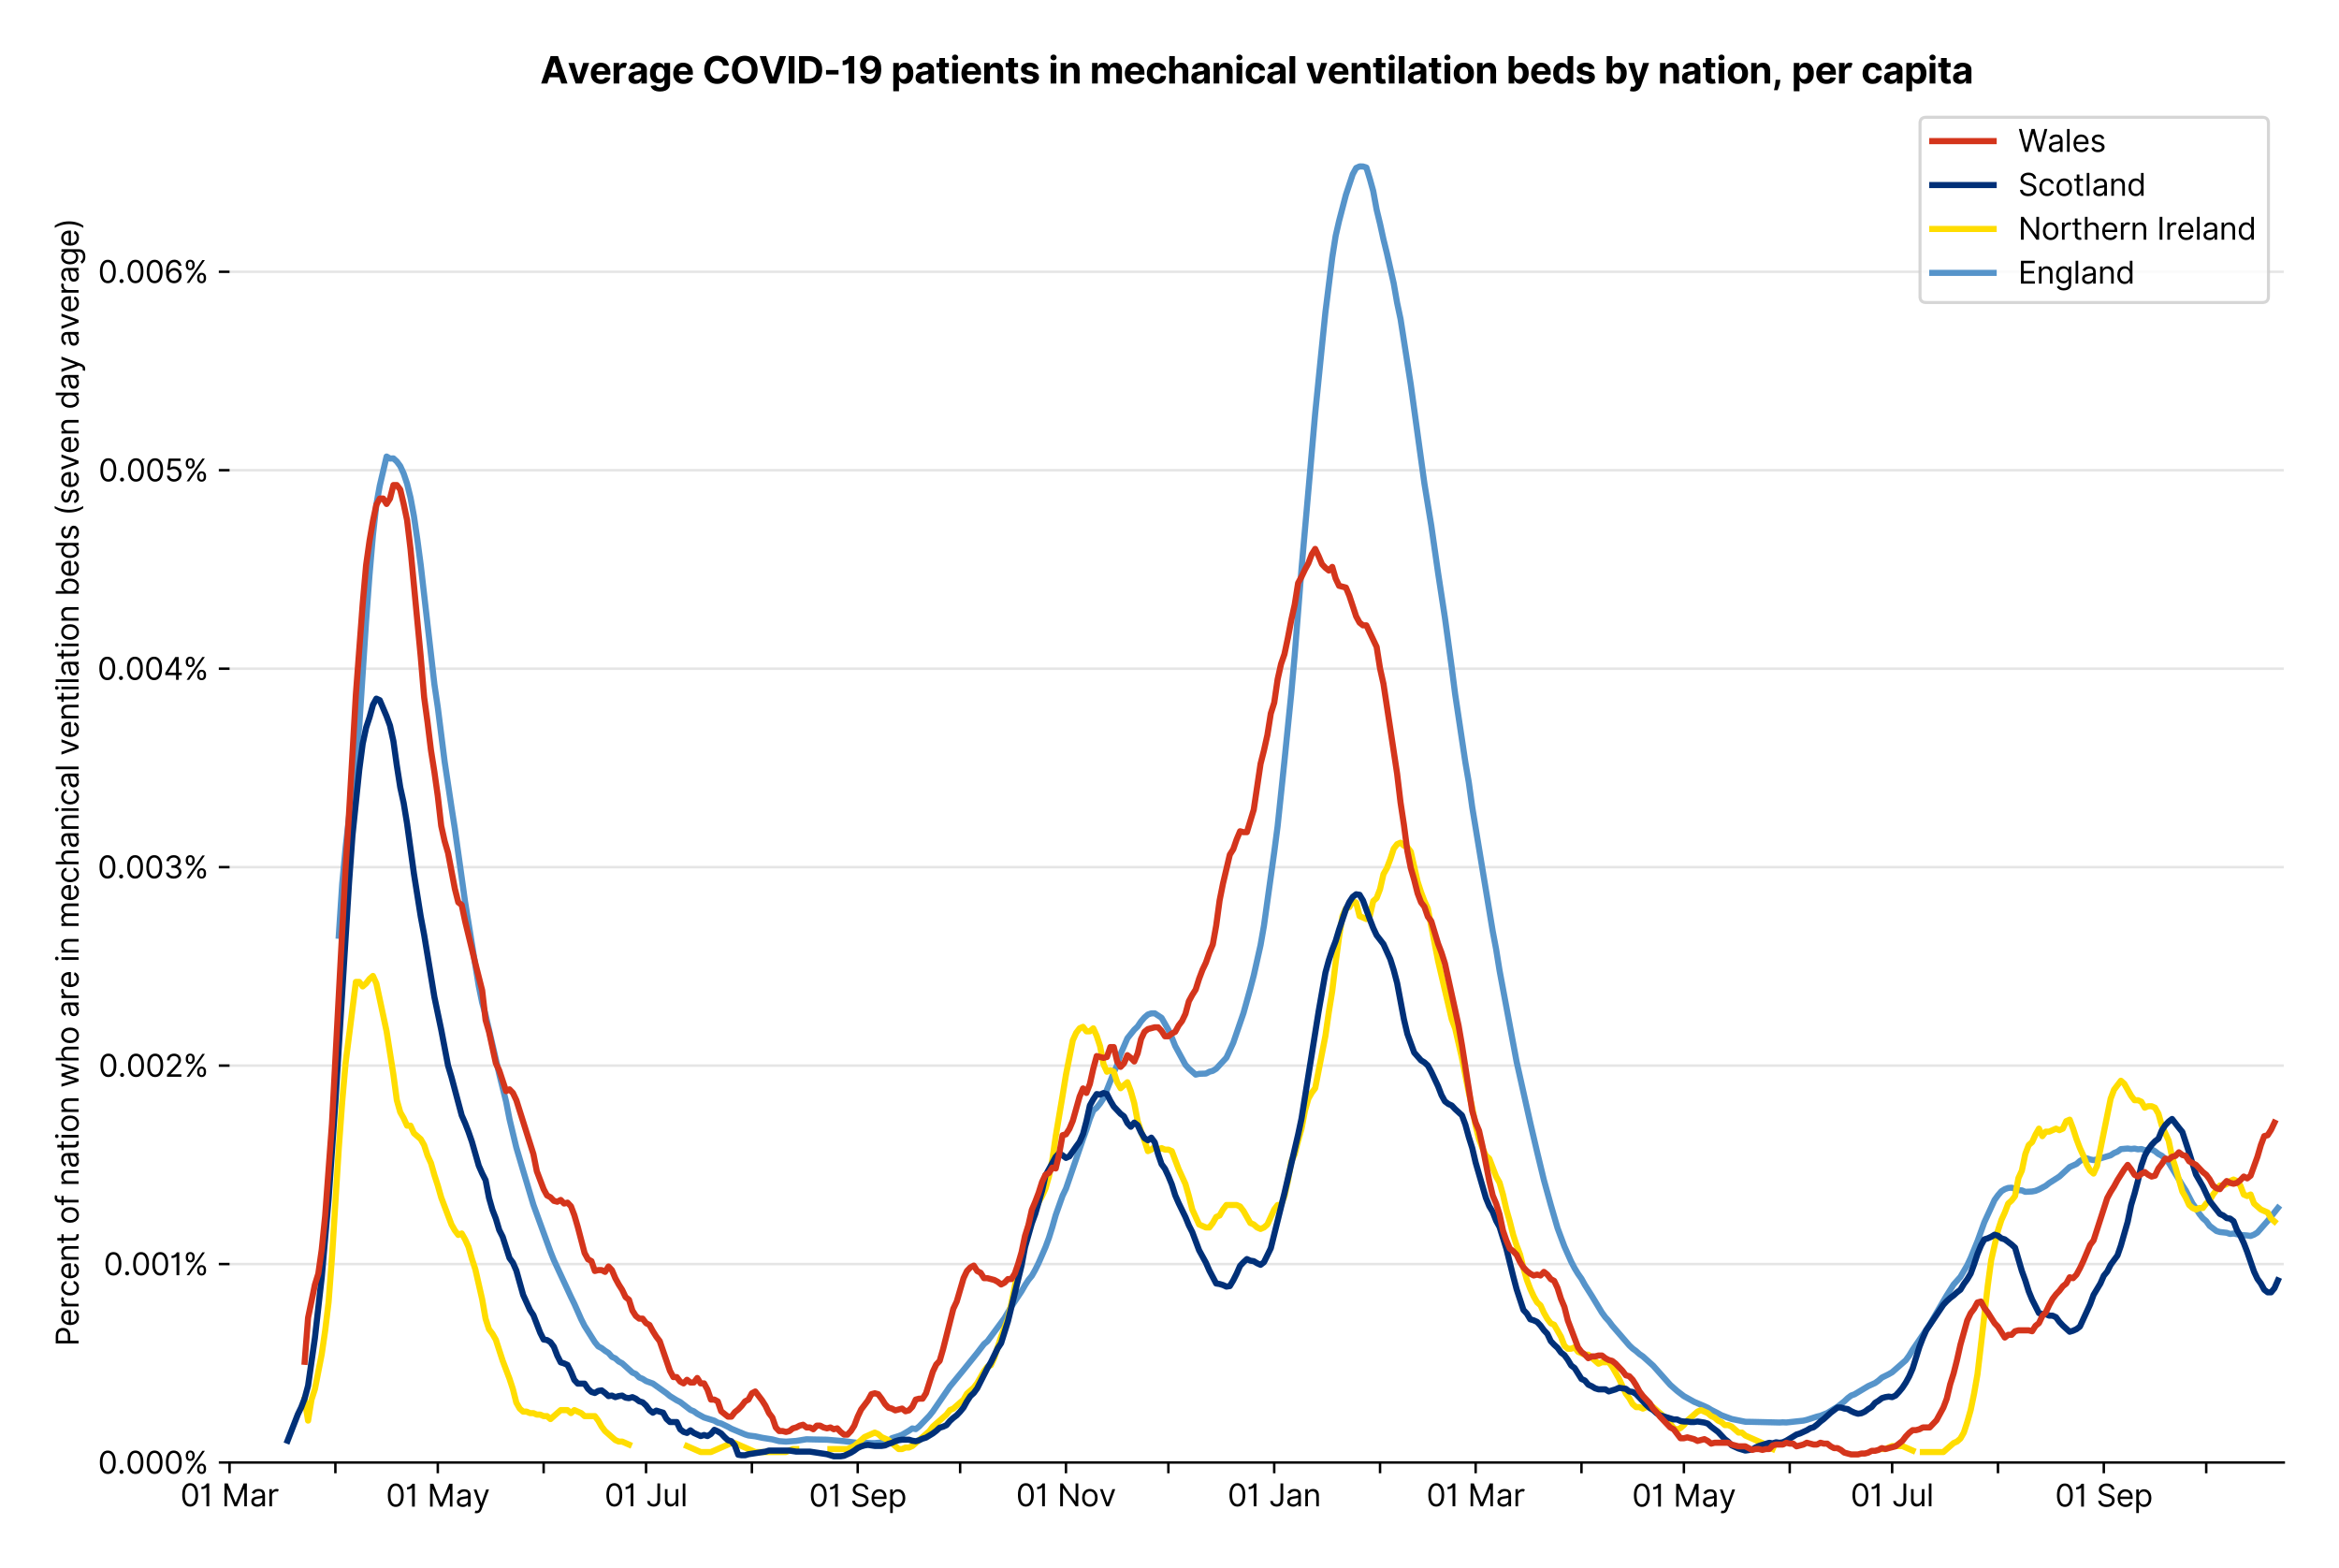 <?xml version="1.0" encoding="utf-8" standalone="no"?>
<!DOCTYPE svg PUBLIC "-//W3C//DTD SVG 1.1//EN"
  "http://www.w3.org/Graphics/SVG/1.1/DTD/svg11.dtd">
<svg version="1.1" viewBox="0 0 762.425 511.234" xmlns="http://www.w3.org/2000/svg" xmlns:xlink="http://www.w3.org/1999/xlink">
 <defs>
  <style type="text/css">*{stroke-linecap:butt;stroke-linejoin:round;}</style>
 </defs>
 <g id="figure_1">
  <g id="patch_1">
   <path d="M 0 511.234 
L 762.425 511.234 
L 762.425 0 
L 0 0 
z
" style="fill:#ffffff;"/>
  </g>
  <g id="axes_1">
   <g id="patch_2">
    <path d="M 74.825 476.745 
L 744.425 476.745 
L 744.425 33.225 
L 74.825 33.225 
z
" style="fill:#ffffff;"/>
   </g>
   <g id="matplotlib.axis_1">
    <g id="xtick_1">
     <g id="line2d_1">
      <defs>
       <path d="M 0 0 
L 0 3.5 
" id="mf45080efe4" style="stroke:#000000;stroke-width:0.8;"/>
      </defs>
      <g>
       <use style="stroke:#000000;stroke-width:0.8;" x="74.825" xlink:href="#mf45080efe4" y="476.745"/>
      </g>
     </g>
     <g id="text_1">
      <!-- 01 Mar -->
      <g transform="translate(58.788 491.018)scale(0.1 -0.1)">
       <defs>
        <path d="M 2000 -64 
Q 1230 -64 806 561 
Q 382 1186 382 2327 
Q 382 3459 809 4088 
Q 1236 4718 2000 4718 
Q 2764 4718 3191 4088 
Q 3618 3459 3618 2327 
Q 3618 1186 3194 561 
Q 2771 -64 2000 -64 
z
M 2000 436 
Q 2509 436 2791 927 
Q 3073 1418 3073 2327 
Q 3073 3234 2789 3730 
Q 2505 4227 2000 4227 
Q 1496 4227 1211 3730 
Q 927 3234 927 2327 
Q 927 1418 1210 927 
Q 1493 436 2000 436 
z
" id="Inter-Regular-30" transform="scale(0.016)"/>
        <path d="M 1973 4655 
L 1973 0 
L 1409 0 
L 1409 3836 
L 1373 3836 
Q 1341 3773 1209 3692 
Q 1077 3611 868 3551 
Q 659 3491 391 3491 
L 391 3964 
Q 661 3964 859 4061 
Q 1057 4159 1190 4291 
Q 1323 4423 1392 4529 
Q 1461 4636 1473 4655 
L 1973 4655 
z
" id="Inter-Regular-31" transform="scale(0.016)"/>
        <path id="Inter-Regular-20" transform="scale(0.016)"/>
        <path d="M 564 4655 
L 1236 4655 
L 2818 791 
L 2873 791 
L 4455 4655 
L 5127 4655 
L 5127 0 
L 4600 0 
L 4600 3536 
L 4555 3536 
L 3100 0 
L 2591 0 
L 1136 3536 
L 1091 3536 
L 1091 0 
L 564 0 
L 564 4655 
z
" id="Inter-Regular-4d" transform="scale(0.016)"/>
        <path d="M 1518 -82 
Q 1186 -82 916 44 
Q 646 170 486 410 
Q 327 650 327 991 
Q 327 1291 445 1478 
Q 564 1666 761 1773 
Q 959 1880 1199 1933 
Q 1439 1986 1682 2018 
Q 2000 2059 2199 2080 
Q 2398 2102 2490 2154 
Q 2582 2207 2582 2336 
L 2582 2355 
Q 2582 2691 2399 2877 
Q 2216 3064 1846 3064 
Q 1461 3064 1243 2895 
Q 1025 2727 936 2536 
L 427 2718 
Q 564 3036 792 3214 
Q 1021 3393 1292 3464 
Q 1564 3536 1827 3536 
Q 1996 3536 2215 3496 
Q 2434 3457 2640 3334 
Q 2846 3211 2982 2963 
Q 3118 2716 3118 2300 
L 3118 0 
L 2582 0 
L 2582 473 
L 2555 473 
Q 2500 359 2373 229 
Q 2246 100 2034 9 
Q 1823 -82 1518 -82 
z
M 1600 400 
Q 1918 400 2137 525 
Q 2357 650 2469 847 
Q 2582 1045 2582 1264 
L 2582 1755 
Q 2548 1714 2433 1681 
Q 2318 1648 2169 1624 
Q 2021 1600 1881 1583 
Q 1741 1566 1655 1555 
Q 1446 1527 1265 1467 
Q 1084 1407 974 1287 
Q 864 1168 864 964 
Q 864 684 1072 542 
Q 1280 400 1600 400 
z
" id="Inter-Regular-61" transform="scale(0.016)"/>
        <path d="M 491 0 
L 491 3491 
L 1009 3491 
L 1009 2964 
L 1046 2964 
Q 1139 3223 1389 3384 
Q 1639 3545 1955 3545 
Q 2100 3545 2209 3511 
Q 2318 3477 2400 3418 
L 2218 2964 
Q 2161 2993 2085 3010 
Q 2009 3027 1909 3027 
Q 1527 3027 1277 2794 
Q 1027 2561 1027 2209 
L 1027 0 
L 491 0 
z
" id="Inter-Regular-72" transform="scale(0.016)"/>
       </defs>
       <use xlink:href="#Inter-Regular-30"/>
       <use x="62.5" xlink:href="#Inter-Regular-31"/>
       <use x="106.676" xlink:href="#Inter-Regular-20"/>
       <use x="134.801" xlink:href="#Inter-Regular-4d"/>
       <use x="225.994" xlink:href="#Inter-Regular-61"/>
       <use x="282.386" xlink:href="#Inter-Regular-72"/>
      </g>
     </g>
    </g>
    <g id="xtick_2">
     <g id="line2d_2">
      <g>
       <use style="stroke:#000000;stroke-width:0.8;" x="109.322" xlink:href="#mf45080efe4" y="476.745"/>
      </g>
     </g>
    </g>
    <g id="xtick_3">
     <g id="line2d_3">
      <g>
       <use style="stroke:#000000;stroke-width:0.8;" x="142.707" xlink:href="#mf45080efe4" y="476.745"/>
      </g>
     </g>
     <g id="text_2">
      <!-- 01 May -->
      <g transform="translate(125.804 491.117)scale(0.1 -0.1)">
       <defs>
        <path d="M 818 -1355 
Q 682 -1355 575 -1333 
Q 468 -1311 427 -1291 
L 564 -818 
Q 857 -893 1053 -814 
Q 1250 -736 1391 -345 
L 1509 -18 
L 218 3491 
L 800 3491 
L 1764 709 
L 1800 709 
L 2764 3491 
L 3346 3491 
L 1846 -564 
Q 1550 -1355 818 -1355 
z
" id="Inter-Regular-79" transform="scale(0.016)"/>
       </defs>
       <use xlink:href="#Inter-Regular-30"/>
       <use x="62.5" xlink:href="#Inter-Regular-31"/>
       <use x="106.676" xlink:href="#Inter-Regular-20"/>
       <use x="134.801" xlink:href="#Inter-Regular-4d"/>
       <use x="225.994" xlink:href="#Inter-Regular-61"/>
       <use x="282.386" xlink:href="#Inter-Regular-79"/>
      </g>
     </g>
    </g>
    <g id="xtick_4">
     <g id="line2d_4">
      <g>
       <use style="stroke:#000000;stroke-width:0.8;" x="177.204" xlink:href="#mf45080efe4" y="476.745"/>
      </g>
     </g>
    </g>
    <g id="xtick_5">
     <g id="line2d_5">
      <g>
       <use style="stroke:#000000;stroke-width:0.8;" x="210.588" xlink:href="#mf45080efe4" y="476.745"/>
      </g>
     </g>
     <g id="text_3">
      <!-- 01 Jul -->
      <g transform="translate(197.045 491.018)scale(0.1 -0.1)">
       <defs>
        <path d="M 2346 4655 
L 2909 4655 
L 2909 1327 
Q 2909 657 2549 296 
Q 2189 -64 1582 -64 
Q 1200 -64 902 76 
Q 605 216 434 475 
Q 264 734 264 1091 
L 818 1091 
Q 818 795 1034 615 
Q 1250 436 1582 436 
Q 1948 436 2147 664 
Q 2346 893 2346 1327 
L 2346 4655 
z
" id="Inter-Regular-4a" transform="scale(0.016)"/>
        <path d="M 2691 1427 
L 2691 3491 
L 3227 3491 
L 3227 0 
L 2691 0 
L 2691 591 
L 2655 591 
Q 2532 325 2273 140 
Q 2014 -45 1618 -45 
Q 1127 -45 809 280 
Q 491 605 491 1273 
L 491 3491 
L 1027 3491 
L 1027 1309 
Q 1027 927 1242 700 
Q 1457 473 1791 473 
Q 1991 473 2199 575 
Q 2407 677 2549 888 
Q 2691 1100 2691 1427 
z
" id="Inter-Regular-75" transform="scale(0.016)"/>
        <path d="M 1027 4655 
L 1027 0 
L 491 0 
L 491 4655 
L 1027 4655 
z
" id="Inter-Regular-6c" transform="scale(0.016)"/>
       </defs>
       <use xlink:href="#Inter-Regular-30"/>
       <use x="62.5" xlink:href="#Inter-Regular-31"/>
       <use x="106.676" xlink:href="#Inter-Regular-20"/>
       <use x="134.801" xlink:href="#Inter-Regular-4a"/>
       <use x="189.063" xlink:href="#Inter-Regular-75"/>
       <use x="247.159" xlink:href="#Inter-Regular-6c"/>
      </g>
     </g>
    </g>
    <g id="xtick_6">
     <g id="line2d_6">
      <g>
       <use style="stroke:#000000;stroke-width:0.8;" x="245.086" xlink:href="#mf45080efe4" y="476.745"/>
      </g>
     </g>
    </g>
    <g id="xtick_7">
     <g id="line2d_7">
      <g>
       <use style="stroke:#000000;stroke-width:0.8;" x="279.583" xlink:href="#mf45080efe4" y="476.745"/>
      </g>
     </g>
     <g id="text_4">
      <!-- 01 Sep -->
      <g transform="translate(263.696 491.117)scale(0.1 -0.1)">
       <defs>
        <path d="M 3109 3491 
Q 3068 3836 2777 4027 
Q 2486 4218 2064 4218 
Q 1600 4218 1318 3999 
Q 1036 3780 1036 3445 
Q 1036 3195 1189 3042 
Q 1343 2889 1553 2803 
Q 1764 2718 1936 2673 
L 2409 2545 
Q 2591 2498 2815 2414 
Q 3039 2330 3244 2185 
Q 3450 2041 3584 1816 
Q 3718 1591 3718 1264 
Q 3718 886 3521 581 
Q 3325 277 2949 97 
Q 2573 -82 2036 -82 
Q 1286 -82 845 272 
Q 405 627 364 1200 
L 946 1200 
Q 968 936 1124 764 
Q 1280 593 1519 510 
Q 1759 427 2036 427 
Q 2359 427 2616 533 
Q 2873 639 3023 828 
Q 3173 1018 3173 1273 
Q 3173 1505 3043 1650 
Q 2914 1795 2702 1886 
Q 2491 1977 2246 2045 
L 1673 2209 
Q 1127 2366 809 2657 
Q 491 2948 491 3418 
Q 491 3809 703 4101 
Q 916 4393 1276 4555 
Q 1636 4718 2082 4718 
Q 2532 4718 2882 4558 
Q 3232 4398 3437 4120 
Q 3643 3843 3655 3491 
L 3109 3491 
z
" id="Inter-Regular-53" transform="scale(0.016)"/>
        <path d="M 1955 -73 
Q 1450 -73 1085 151 
Q 721 375 524 778 
Q 327 1182 327 1718 
Q 327 2255 524 2665 
Q 721 3075 1074 3305 
Q 1427 3536 1900 3536 
Q 2173 3536 2439 3445 
Q 2705 3355 2923 3151 
Q 3141 2948 3270 2614 
Q 3400 2280 3400 1791 
L 3400 1564 
L 866 1564 
Q 884 1005 1183 707 
Q 1482 409 1955 409 
Q 2271 409 2498 545 
Q 2725 682 2827 955 
L 3346 809 
Q 3223 414 2854 170 
Q 2486 -73 1955 -73 
z
M 866 2027 
L 2855 2027 
Q 2855 2470 2595 2762 
Q 2336 3055 1900 3055 
Q 1593 3055 1368 2911 
Q 1143 2768 1013 2533 
Q 884 2298 866 2027 
z
" id="Inter-Regular-65" transform="scale(0.016)"/>
        <path d="M 491 -1309 
L 491 3491 
L 1009 3491 
L 1009 2936 
L 1073 2936 
Q 1132 3027 1237 3169 
Q 1343 3311 1542 3423 
Q 1741 3536 2082 3536 
Q 2523 3536 2859 3315 
Q 3196 3095 3384 2690 
Q 3573 2286 3573 1736 
Q 3573 1182 3384 776 
Q 3196 370 2861 148 
Q 2527 -73 2091 -73 
Q 1755 -73 1552 39 
Q 1350 152 1241 296 
Q 1132 441 1073 536 
L 1027 536 
L 1027 -1309 
L 491 -1309 
z
M 1018 1745 
Q 1018 1152 1276 780 
Q 1534 409 2018 409 
Q 2355 409 2581 587 
Q 2807 766 2921 1069 
Q 3036 1373 3036 1745 
Q 3036 2114 2923 2410 
Q 2811 2707 2585 2881 
Q 2359 3055 2018 3055 
Q 1527 3055 1272 2693 
Q 1018 2332 1018 1745 
z
" id="Inter-Regular-70" transform="scale(0.016)"/>
       </defs>
       <use xlink:href="#Inter-Regular-30"/>
       <use x="62.5" xlink:href="#Inter-Regular-31"/>
       <use x="106.676" xlink:href="#Inter-Regular-20"/>
       <use x="134.801" xlink:href="#Inter-Regular-53"/>
       <use x="198.58" xlink:href="#Inter-Regular-65"/>
       <use x="256.818" xlink:href="#Inter-Regular-70"/>
      </g>
     </g>
    </g>
    <g id="xtick_8">
     <g id="line2d_8">
      <g>
       <use style="stroke:#000000;stroke-width:0.8;" x="312.968" xlink:href="#mf45080efe4" y="476.745"/>
      </g>
     </g>
    </g>
    <g id="xtick_9">
     <g id="line2d_9">
      <g>
       <use style="stroke:#000000;stroke-width:0.8;" x="347.465" xlink:href="#mf45080efe4" y="476.745"/>
      </g>
     </g>
     <g id="text_5">
      <!-- 01 Nov -->
      <g transform="translate(331.194 491.018)scale(0.1 -0.1)">
       <defs>
        <path d="M 4255 4655 
L 4255 0 
L 3709 0 
L 1173 3655 
L 1127 3655 
L 1127 0 
L 564 0 
L 564 4655 
L 1109 4655 
L 3655 991 
L 3700 991 
L 3700 4655 
L 4255 4655 
z
" id="Inter-Regular-4e" transform="scale(0.016)"/>
        <path d="M 1909 -73 
Q 1436 -73 1080 152 
Q 725 377 526 781 
Q 327 1186 327 1727 
Q 327 2273 526 2679 
Q 725 3086 1080 3311 
Q 1436 3536 1909 3536 
Q 2382 3536 2737 3311 
Q 3093 3086 3292 2679 
Q 3491 2273 3491 1727 
Q 3491 1186 3292 781 
Q 3093 377 2737 152 
Q 2382 -73 1909 -73 
z
M 1909 409 
Q 2268 409 2500 593 
Q 2732 777 2843 1077 
Q 2955 1377 2955 1727 
Q 2955 2077 2843 2379 
Q 2732 2682 2500 2868 
Q 2268 3055 1909 3055 
Q 1550 3055 1318 2868 
Q 1086 2682 975 2379 
Q 864 2077 864 1727 
Q 864 1377 975 1077 
Q 1086 777 1318 593 
Q 1550 409 1909 409 
z
" id="Inter-Regular-6f" transform="scale(0.016)"/>
        <path d="M 3346 3491 
L 2055 0 
L 1509 0 
L 218 3491 
L 800 3491 
L 1764 709 
L 1800 709 
L 2764 3491 
L 3346 3491 
z
" id="Inter-Regular-76" transform="scale(0.016)"/>
       </defs>
       <use xlink:href="#Inter-Regular-30"/>
       <use x="62.5" xlink:href="#Inter-Regular-31"/>
       <use x="106.676" xlink:href="#Inter-Regular-20"/>
       <use x="134.801" xlink:href="#Inter-Regular-4e"/>
       <use x="210.085" xlink:href="#Inter-Regular-6f"/>
       <use x="269.744" xlink:href="#Inter-Regular-76"/>
      </g>
     </g>
    </g>
    <g id="xtick_10">
     <g id="line2d_10">
      <g>
       <use style="stroke:#000000;stroke-width:0.8;" x="380.849" xlink:href="#mf45080efe4" y="476.745"/>
      </g>
     </g>
    </g>
    <g id="xtick_11">
     <g id="line2d_11">
      <g>
       <use style="stroke:#000000;stroke-width:0.8;" x="415.347" xlink:href="#mf45080efe4" y="476.745"/>
      </g>
     </g>
     <g id="text_6">
      <!-- 01 Jan -->
      <g transform="translate(400.147 491.018)scale(0.1 -0.1)">
       <defs>
        <path d="M 1027 2100 
L 1027 0 
L 491 0 
L 491 3491 
L 1009 3491 
L 1009 2945 
L 1055 2945 
Q 1177 3211 1427 3373 
Q 1677 3536 2073 3536 
Q 2602 3536 2928 3211 
Q 3255 2886 3255 2218 
L 3255 0 
L 2718 0 
L 2718 2182 
Q 2718 2593 2504 2824 
Q 2291 3055 1918 3055 
Q 1534 3055 1280 2806 
Q 1027 2557 1027 2100 
z
" id="Inter-Regular-6e" transform="scale(0.016)"/>
       </defs>
       <use xlink:href="#Inter-Regular-30"/>
       <use x="62.5" xlink:href="#Inter-Regular-31"/>
       <use x="106.676" xlink:href="#Inter-Regular-20"/>
       <use x="134.801" xlink:href="#Inter-Regular-4a"/>
       <use x="189.063" xlink:href="#Inter-Regular-61"/>
       <use x="245.455" xlink:href="#Inter-Regular-6e"/>
      </g>
     </g>
    </g>
    <g id="xtick_12">
     <g id="line2d_12">
      <g>
       <use style="stroke:#000000;stroke-width:0.8;" x="449.844" xlink:href="#mf45080efe4" y="476.745"/>
      </g>
     </g>
    </g>
    <g id="xtick_13">
     <g id="line2d_13">
      <g>
       <use style="stroke:#000000;stroke-width:0.8;" x="481.003" xlink:href="#mf45080efe4" y="476.745"/>
      </g>
     </g>
     <g id="text_7">
      <!-- 01 Mar -->
      <g transform="translate(464.966 491.018)scale(0.1 -0.1)">
       <use xlink:href="#Inter-Regular-30"/>
       <use x="62.5" xlink:href="#Inter-Regular-31"/>
       <use x="106.676" xlink:href="#Inter-Regular-20"/>
       <use x="134.801" xlink:href="#Inter-Regular-4d"/>
       <use x="225.994" xlink:href="#Inter-Regular-61"/>
       <use x="282.386" xlink:href="#Inter-Regular-72"/>
      </g>
     </g>
    </g>
    <g id="xtick_14">
     <g id="line2d_14">
      <g>
       <use style="stroke:#000000;stroke-width:0.8;" x="515.5" xlink:href="#mf45080efe4" y="476.745"/>
      </g>
     </g>
    </g>
    <g id="xtick_15">
     <g id="line2d_15">
      <g>
       <use style="stroke:#000000;stroke-width:0.8;" x="548.884" xlink:href="#mf45080efe4" y="476.745"/>
      </g>
     </g>
     <g id="text_8">
      <!-- 01 May -->
      <g transform="translate(531.981 491.117)scale(0.1 -0.1)">
       <use xlink:href="#Inter-Regular-30"/>
       <use x="62.5" xlink:href="#Inter-Regular-31"/>
       <use x="106.676" xlink:href="#Inter-Regular-20"/>
       <use x="134.801" xlink:href="#Inter-Regular-4d"/>
       <use x="225.994" xlink:href="#Inter-Regular-61"/>
       <use x="282.386" xlink:href="#Inter-Regular-79"/>
      </g>
     </g>
    </g>
    <g id="xtick_16">
     <g id="line2d_16">
      <g>
       <use style="stroke:#000000;stroke-width:0.8;" x="583.382" xlink:href="#mf45080efe4" y="476.745"/>
      </g>
     </g>
    </g>
    <g id="xtick_17">
     <g id="line2d_17">
      <g>
       <use style="stroke:#000000;stroke-width:0.8;" x="616.766" xlink:href="#mf45080efe4" y="476.745"/>
      </g>
     </g>
     <g id="text_9">
      <!-- 01 Jul -->
      <g transform="translate(603.222 491.018)scale(0.1 -0.1)">
       <use xlink:href="#Inter-Regular-30"/>
       <use x="62.5" xlink:href="#Inter-Regular-31"/>
       <use x="106.676" xlink:href="#Inter-Regular-20"/>
       <use x="134.801" xlink:href="#Inter-Regular-4a"/>
       <use x="189.063" xlink:href="#Inter-Regular-75"/>
       <use x="247.159" xlink:href="#Inter-Regular-6c"/>
      </g>
     </g>
    </g>
    <g id="xtick_18">
     <g id="line2d_18">
      <g>
       <use style="stroke:#000000;stroke-width:0.8;" x="651.263" xlink:href="#mf45080efe4" y="476.745"/>
      </g>
     </g>
    </g>
    <g id="xtick_19">
     <g id="line2d_19">
      <g>
       <use style="stroke:#000000;stroke-width:0.8;" x="685.761" xlink:href="#mf45080efe4" y="476.745"/>
      </g>
     </g>
     <g id="text_10">
      <!-- 01 Sep -->
      <g transform="translate(669.873 491.117)scale(0.1 -0.1)">
       <use xlink:href="#Inter-Regular-30"/>
       <use x="62.5" xlink:href="#Inter-Regular-31"/>
       <use x="106.676" xlink:href="#Inter-Regular-20"/>
       <use x="134.801" xlink:href="#Inter-Regular-53"/>
       <use x="198.58" xlink:href="#Inter-Regular-65"/>
       <use x="256.818" xlink:href="#Inter-Regular-70"/>
      </g>
     </g>
    </g>
    <g id="xtick_20">
     <g id="line2d_20">
      <g>
       <use style="stroke:#000000;stroke-width:0.8;" x="719.145" xlink:href="#mf45080efe4" y="476.745"/>
      </g>
     </g>
    </g>
   </g>
   <g id="matplotlib.axis_2">
    <g id="ytick_1">
     <g id="line2d_21">
      <path clip-path="url(#p97159b9d0f)" d="M 74.825 476.745 
L 744.425 476.745 
" style="fill:none;stroke:#e5e5e5;stroke-linecap:square;stroke-width:0.8;"/>
     </g>
     <g id="line2d_22">
      <defs>
       <path d="M 0 0 
L -3.5 0 
" id="mf09e0ae73b" style="stroke:#000000;stroke-width:0.8;"/>
      </defs>
      <g>
       <use style="stroke:#000000;stroke-width:0.8;" x="74.825" xlink:href="#mf09e0ae73b" y="476.745"/>
      </g>
     </g>
     <g id="text_11">
      <!-- 0.000% -->
      <g transform="translate(31.944 480.382)scale(0.1 -0.1)">
       <defs>
        <path d="M 882 -36 
Q 714 -36 593 84 
Q 473 205 473 373 
Q 473 541 593 661 
Q 714 782 882 782 
Q 1050 782 1170 661 
Q 1291 541 1291 373 
Q 1291 205 1170 84 
Q 1050 -36 882 -36 
z
" id="Inter-Regular-2e" transform="scale(0.016)"/>
        <path d="M 2855 873 
L 2855 1118 
Q 2855 1373 2960 1585 
Q 3066 1798 3269 1926 
Q 3473 2055 3764 2055 
Q 4059 2055 4259 1926 
Q 4459 1798 4561 1585 
Q 4664 1373 4664 1118 
L 4664 873 
Q 4664 618 4560 405 
Q 4457 193 4256 64 
Q 4055 -64 3764 -64 
Q 3468 -64 3266 64 
Q 3064 193 2959 405 
Q 2855 618 2855 873 
z
M 536 3536 
L 536 3782 
Q 536 4036 642 4248 
Q 748 4461 951 4589 
Q 1155 4718 1446 4718 
Q 1741 4718 1941 4589 
Q 2141 4461 2243 4248 
Q 2346 4036 2346 3782 
L 2346 3536 
Q 2346 3282 2242 3069 
Q 2139 2857 1937 2728 
Q 1736 2600 1446 2600 
Q 1150 2600 948 2728 
Q 746 2857 641 3069 
Q 536 3282 536 3536 
z
M 709 0 
L 3909 4655 
L 4427 4655 
L 1227 0 
L 709 0 
z
M 3318 1118 
L 3318 873 
Q 3318 661 3418 494 
Q 3518 327 3764 327 
Q 4002 327 4101 494 
Q 4200 661 4200 873 
L 4200 1118 
Q 4200 1330 4104 1497 
Q 4009 1664 3764 1664 
Q 3525 1664 3421 1497 
Q 3318 1330 3318 1118 
z
M 1000 3782 
L 1000 3536 
Q 1000 3325 1100 3158 
Q 1200 2991 1446 2991 
Q 1684 2991 1783 3158 
Q 1882 3325 1882 3536 
L 1882 3782 
Q 1882 3993 1786 4160 
Q 1691 4327 1446 4327 
Q 1207 4327 1103 4160 
Q 1000 3993 1000 3782 
z
" id="Inter-Regular-25" transform="scale(0.016)"/>
       </defs>
       <use xlink:href="#Inter-Regular-30"/>
       <use x="62.5" xlink:href="#Inter-Regular-2e"/>
       <use x="90.057" xlink:href="#Inter-Regular-30"/>
       <use x="152.557" xlink:href="#Inter-Regular-30"/>
       <use x="215.057" xlink:href="#Inter-Regular-30"/>
       <use x="277.557" xlink:href="#Inter-Regular-25"/>
      </g>
     </g>
    </g>
    <g id="ytick_2">
     <g id="line2d_23">
      <path clip-path="url(#p97159b9d0f)" d="M 74.825 412.052 
L 744.425 412.052 
" style="fill:none;stroke:#e5e5e5;stroke-linecap:square;stroke-width:0.8;"/>
     </g>
     <g id="line2d_24">
      <g>
       <use style="stroke:#000000;stroke-width:0.8;" x="74.825" xlink:href="#mf09e0ae73b" y="412.052"/>
      </g>
     </g>
     <g id="text_12">
      <!-- 0.001% -->
      <g transform="translate(33.777 415.689)scale(0.1 -0.1)">
       <use xlink:href="#Inter-Regular-30"/>
       <use x="62.5" xlink:href="#Inter-Regular-2e"/>
       <use x="90.057" xlink:href="#Inter-Regular-30"/>
       <use x="152.557" xlink:href="#Inter-Regular-30"/>
       <use x="215.057" xlink:href="#Inter-Regular-31"/>
       <use x="259.233" xlink:href="#Inter-Regular-25"/>
      </g>
     </g>
    </g>
    <g id="ytick_3">
     <g id="line2d_25">
      <path clip-path="url(#p97159b9d0f)" d="M 74.825 347.36 
L 744.425 347.36 
" style="fill:none;stroke:#e5e5e5;stroke-linecap:square;stroke-width:0.8;"/>
     </g>
     <g id="line2d_26">
      <g>
       <use style="stroke:#000000;stroke-width:0.8;" x="74.825" xlink:href="#mf09e0ae73b" y="347.36"/>
      </g>
     </g>
     <g id="text_13">
      <!-- 0.002% -->
      <g transform="translate(32.142 350.996)scale(0.1 -0.1)">
       <defs>
        <path d="M 482 0 
L 482 409 
L 2018 2091 
Q 2289 2386 2464 2605 
Q 2639 2825 2724 3019 
Q 2809 3214 2809 3427 
Q 2809 3795 2553 4011 
Q 2298 4227 1918 4227 
Q 1514 4227 1275 3985 
Q 1036 3743 1036 3345 
L 500 3345 
Q 500 3755 688 4064 
Q 877 4373 1203 4545 
Q 1530 4718 1936 4718 
Q 2346 4718 2661 4545 
Q 2977 4373 3156 4079 
Q 3336 3786 3336 3427 
Q 3336 3170 3244 2926 
Q 3152 2682 2926 2383 
Q 2700 2084 2300 1655 
L 1255 536 
L 1255 500 
L 3418 500 
L 3418 0 
L 482 0 
z
" id="Inter-Regular-32" transform="scale(0.016)"/>
       </defs>
       <use xlink:href="#Inter-Regular-30"/>
       <use x="62.5" xlink:href="#Inter-Regular-2e"/>
       <use x="90.057" xlink:href="#Inter-Regular-30"/>
       <use x="152.557" xlink:href="#Inter-Regular-30"/>
       <use x="215.057" xlink:href="#Inter-Regular-32"/>
       <use x="275.568" xlink:href="#Inter-Regular-25"/>
      </g>
     </g>
    </g>
    <g id="ytick_4">
     <g id="line2d_27">
      <path clip-path="url(#p97159b9d0f)" d="M 74.825 282.667 
L 744.425 282.667 
" style="fill:none;stroke:#e5e5e5;stroke-linecap:square;stroke-width:0.8;"/>
     </g>
     <g id="line2d_28">
      <g>
       <use style="stroke:#000000;stroke-width:0.8;" x="74.825" xlink:href="#mf09e0ae73b" y="282.667"/>
      </g>
     </g>
     <g id="text_14">
      <!-- 0.003% -->
      <g transform="translate(31.83 286.303)scale(0.1 -0.1)">
       <defs>
        <path d="M 2055 -64 
Q 1605 -64 1253 90 
Q 902 245 696 521 
Q 491 798 473 1164 
L 1046 1164 
Q 1071 827 1356 631 
Q 1641 436 2046 436 
Q 2493 436 2783 664 
Q 3073 893 3073 1264 
Q 3073 1650 2787 1893 
Q 2502 2136 1973 2136 
L 1600 2136 
L 1600 2636 
L 1973 2636 
Q 2386 2636 2647 2856 
Q 2909 3077 2909 3445 
Q 2909 3798 2679 4012 
Q 2450 4227 2064 4227 
Q 1823 4227 1610 4139 
Q 1398 4052 1264 3887 
Q 1130 3723 1118 3491 
L 573 3491 
Q 586 3857 793 4133 
Q 1000 4409 1335 4563 
Q 1671 4718 2073 4718 
Q 2505 4718 2814 4544 
Q 3123 4370 3289 4086 
Q 3455 3802 3455 3473 
Q 3455 3080 3249 2802 
Q 3043 2525 2691 2418 
L 2691 2382 
Q 3132 2309 3379 2008 
Q 3627 1707 3627 1264 
Q 3627 884 3421 583 
Q 3216 282 2861 109 
Q 2507 -64 2055 -64 
z
" id="Inter-Regular-33" transform="scale(0.016)"/>
       </defs>
       <use xlink:href="#Inter-Regular-30"/>
       <use x="62.5" xlink:href="#Inter-Regular-2e"/>
       <use x="90.057" xlink:href="#Inter-Regular-30"/>
       <use x="152.557" xlink:href="#Inter-Regular-30"/>
       <use x="215.057" xlink:href="#Inter-Regular-33"/>
       <use x="278.693" xlink:href="#Inter-Regular-25"/>
      </g>
     </g>
    </g>
    <g id="ytick_5">
     <g id="line2d_29">
      <path clip-path="url(#p97159b9d0f)" d="M 74.825 217.974 
L 744.425 217.974 
" style="fill:none;stroke:#e5e5e5;stroke-linecap:square;stroke-width:0.8;"/>
     </g>
     <g id="line2d_30">
      <g>
       <use style="stroke:#000000;stroke-width:0.8;" x="74.825" xlink:href="#mf09e0ae73b" y="217.974"/>
      </g>
     </g>
     <g id="text_15">
      <!-- 0.004% -->
      <g transform="translate(31.773 221.611)scale(0.1 -0.1)">
       <defs>
        <path d="M 373 955 
L 373 1418 
L 2418 4655 
L 3100 4655 
L 3100 1455 
L 3736 1455 
L 3736 955 
L 3100 955 
L 3100 0 
L 2564 0 
L 2564 955 
L 373 955 
z
M 2564 1455 
L 2564 3936 
L 2527 3936 
L 982 1491 
L 982 1455 
L 2564 1455 
z
" id="Inter-Regular-34" transform="scale(0.016)"/>
       </defs>
       <use xlink:href="#Inter-Regular-30"/>
       <use x="62.5" xlink:href="#Inter-Regular-2e"/>
       <use x="90.057" xlink:href="#Inter-Regular-30"/>
       <use x="152.557" xlink:href="#Inter-Regular-30"/>
       <use x="215.057" xlink:href="#Inter-Regular-34"/>
       <use x="279.261" xlink:href="#Inter-Regular-25"/>
      </g>
     </g>
    </g>
    <g id="ytick_6">
     <g id="line2d_31">
      <path clip-path="url(#p97159b9d0f)" d="M 74.825 153.281 
L 744.425 153.281 
" style="fill:none;stroke:#e5e5e5;stroke-linecap:square;stroke-width:0.8;"/>
     </g>
     <g id="line2d_32">
      <g>
       <use style="stroke:#000000;stroke-width:0.8;" x="74.825" xlink:href="#mf09e0ae73b" y="153.281"/>
      </g>
     </g>
     <g id="text_16">
      <!-- 0.005% -->
      <g transform="translate(32.114 156.918)scale(0.1 -0.1)">
       <defs>
        <path d="M 1936 -64 
Q 1536 -64 1216 95 
Q 896 255 702 532 
Q 509 809 491 1164 
L 1036 1164 
Q 1068 848 1324 642 
Q 1580 436 1936 436 
Q 2223 436 2447 570 
Q 2671 705 2799 940 
Q 2927 1175 2927 1473 
Q 2927 1777 2794 2017 
Q 2661 2257 2429 2395 
Q 2198 2534 1900 2536 
Q 1686 2539 1461 2472 
Q 1236 2405 1091 2300 
L 564 2364 
L 846 4655 
L 3264 4655 
L 3264 4155 
L 1318 4155 
L 1155 2782 
L 1182 2782 
Q 1325 2895 1541 2970 
Q 1757 3045 1991 3045 
Q 2418 3045 2753 2842 
Q 3089 2639 3281 2286 
Q 3473 1934 3473 1482 
Q 3473 1036 3274 687 
Q 3075 339 2727 137 
Q 2380 -64 1936 -64 
z
" id="Inter-Regular-35" transform="scale(0.016)"/>
       </defs>
       <use xlink:href="#Inter-Regular-30"/>
       <use x="62.5" xlink:href="#Inter-Regular-2e"/>
       <use x="90.057" xlink:href="#Inter-Regular-30"/>
       <use x="152.557" xlink:href="#Inter-Regular-30"/>
       <use x="215.057" xlink:href="#Inter-Regular-35"/>
       <use x="275.852" xlink:href="#Inter-Regular-25"/>
      </g>
     </g>
    </g>
    <g id="ytick_7">
     <g id="line2d_33">
      <path clip-path="url(#p97159b9d0f)" d="M 74.825 88.589 
L 744.425 88.589 
" style="fill:none;stroke:#e5e5e5;stroke-linecap:square;stroke-width:0.8;"/>
     </g>
     <g id="line2d_34">
      <g>
       <use style="stroke:#000000;stroke-width:0.8;" x="74.825" xlink:href="#mf09e0ae73b" y="88.589"/>
      </g>
     </g>
     <g id="text_17">
      <!-- 0.006% -->
      <g transform="translate(31.958 92.225)scale(0.1 -0.1)">
       <defs>
        <path d="M 2027 -64 
Q 1741 -59 1454 45 
Q 1168 150 932 399 
Q 696 648 552 1074 
Q 409 1500 409 2145 
Q 409 3386 861 4056 
Q 1314 4727 2100 4727 
Q 2686 4727 3073 4384 
Q 3461 4041 3546 3491 
L 2991 3491 
Q 2914 3811 2691 4019 
Q 2468 4227 2100 4227 
Q 1559 4227 1249 3755 
Q 939 3284 936 2427 
L 973 2427 
Q 1164 2716 1461 2880 
Q 1759 3045 2118 3045 
Q 2518 3045 2850 2846 
Q 3182 2648 3382 2299 
Q 3582 1950 3582 1500 
Q 3582 1068 3389 710 
Q 3196 352 2847 142 
Q 2498 -68 2027 -64 
z
M 2027 436 
Q 2314 436 2542 579 
Q 2771 723 2903 964 
Q 3036 1205 3036 1500 
Q 3036 1789 2908 2026 
Q 2780 2264 2556 2404 
Q 2332 2545 2046 2545 
Q 1757 2545 1525 2397 
Q 1293 2250 1157 2010 
Q 1021 1770 1018 1491 
Q 1018 1214 1149 973 
Q 1280 732 1508 584 
Q 1736 436 2027 436 
z
" id="Inter-Regular-36" transform="scale(0.016)"/>
       </defs>
       <use xlink:href="#Inter-Regular-30"/>
       <use x="62.5" xlink:href="#Inter-Regular-2e"/>
       <use x="90.057" xlink:href="#Inter-Regular-30"/>
       <use x="152.557" xlink:href="#Inter-Regular-30"/>
       <use x="215.057" xlink:href="#Inter-Regular-36"/>
       <use x="277.415" xlink:href="#Inter-Regular-25"/>
      </g>
     </g>
    </g>
    <g id="text_18">
     <!-- Percent of nation who are in mechanical ventilation beds (seven day average) -->
     <g transform="translate(25.614 438.816)rotate(-90)scale(0.1 -0.1)">
      <defs>
       <path d="M 564 0 
L 564 4655 
L 2136 4655 
Q 2684 4655 3033 4458 
Q 3382 4261 3550 3927 
Q 3718 3593 3718 3182 
Q 3718 2770 3551 2434 
Q 3384 2098 3036 1899 
Q 2689 1700 2146 1700 
L 1127 1700 
L 1127 0 
L 564 0 
z
M 1127 2200 
L 2127 2200 
Q 2689 2200 2926 2482 
Q 3164 2764 3164 3182 
Q 3164 3602 2925 3878 
Q 2686 4155 2118 4155 
L 1127 4155 
L 1127 2200 
z
" id="Inter-Regular-50" transform="scale(0.016)"/>
       <path d="M 1909 -73 
Q 1418 -73 1063 159 
Q 709 391 518 798 
Q 327 1205 327 1727 
Q 327 2259 524 2667 
Q 721 3075 1074 3305 
Q 1427 3536 1900 3536 
Q 2268 3536 2563 3400 
Q 2859 3264 3047 3018 
Q 3236 2773 3282 2445 
L 2746 2445 
Q 2684 2684 2474 2869 
Q 2264 3055 1909 3055 
Q 1439 3055 1151 2697 
Q 864 2339 864 1745 
Q 864 1139 1148 774 
Q 1432 409 1909 409 
Q 2223 409 2447 570 
Q 2671 732 2746 1018 
L 3282 1018 
Q 3236 709 3058 462 
Q 2880 216 2588 71 
Q 2296 -73 1909 -73 
z
" id="Inter-Regular-63" transform="scale(0.016)"/>
       <path d="M 2009 3491 
L 2009 3036 
L 1264 3036 
L 1264 1000 
Q 1264 773 1331 660 
Q 1398 548 1503 510 
Q 1609 473 1727 473 
Q 1816 473 1873 483 
Q 1930 493 1964 500 
L 2073 18 
Q 2018 -2 1920 -23 
Q 1823 -45 1673 -45 
Q 1446 -45 1228 52 
Q 1011 150 869 350 
Q 727 550 727 855 
L 727 3036 
L 200 3036 
L 200 3491 
L 727 3491 
L 727 4327 
L 1264 4327 
L 1264 3491 
L 2009 3491 
z
" id="Inter-Regular-74" transform="scale(0.016)"/>
       <path d="M 2046 3491 
L 2046 3036 
L 1264 3036 
L 1264 0 
L 727 0 
L 727 3036 
L 164 3036 
L 164 3491 
L 727 3491 
L 727 3973 
Q 727 4273 868 4473 
Q 1009 4673 1234 4773 
Q 1459 4873 1709 4873 
Q 1907 4873 2032 4841 
Q 2157 4809 2218 4782 
L 2064 4318 
Q 2023 4332 1951 4352 
Q 1880 4373 1764 4373 
Q 1498 4373 1381 4239 
Q 1264 4105 1264 3845 
L 1264 3491 
L 2046 3491 
z
" id="Inter-Regular-66" transform="scale(0.016)"/>
       <path d="M 491 0 
L 491 3491 
L 1027 3491 
L 1027 0 
L 491 0 
z
M 764 4073 
Q 607 4073 494 4179 
Q 382 4286 382 4436 
Q 382 4586 494 4693 
Q 607 4800 764 4800 
Q 921 4800 1033 4693 
Q 1146 4586 1146 4436 
Q 1146 4286 1033 4179 
Q 921 4073 764 4073 
z
" id="Inter-Regular-69" transform="scale(0.016)"/>
       <path d="M 1282 0 
L 218 3491 
L 782 3491 
L 1536 818 
L 1573 818 
L 2318 3491 
L 2891 3491 
L 3627 827 
L 3664 827 
L 4418 3491 
L 4982 3491 
L 3918 0 
L 3391 0 
L 2627 2682 
L 2573 2682 
L 1809 0 
L 1282 0 
z
" id="Inter-Regular-77" transform="scale(0.016)"/>
       <path d="M 1027 2100 
L 1027 0 
L 491 0 
L 491 4655 
L 1027 4655 
L 1027 2945 
L 1073 2945 
Q 1196 3216 1442 3376 
Q 1689 3536 2100 3536 
Q 2636 3536 2963 3213 
Q 3291 2891 3291 2218 
L 3291 0 
L 2755 0 
L 2755 2182 
Q 2755 2598 2540 2826 
Q 2325 3055 1946 3055 
Q 1548 3055 1287 2806 
Q 1027 2557 1027 2100 
z
" id="Inter-Regular-68" transform="scale(0.016)"/>
       <path d="M 491 0 
L 491 3491 
L 1009 3491 
L 1009 2945 
L 1055 2945 
Q 1164 3225 1407 3380 
Q 1650 3536 1991 3536 
Q 2336 3536 2567 3380 
Q 2798 3225 2927 2945 
L 2964 2945 
Q 3098 3216 3366 3376 
Q 3634 3536 4009 3536 
Q 4477 3536 4775 3244 
Q 5073 2952 5073 2336 
L 5073 0 
L 4536 0 
L 4536 2336 
Q 4536 2723 4325 2889 
Q 4114 3055 3827 3055 
Q 3459 3055 3257 2833 
Q 3055 2611 3055 2273 
L 3055 0 
L 2509 0 
L 2509 2391 
Q 2509 2689 2316 2872 
Q 2123 3055 1818 3055 
Q 1609 3055 1428 2943 
Q 1248 2832 1137 2635 
Q 1027 2439 1027 2182 
L 1027 0 
L 491 0 
z
" id="Inter-Regular-6d" transform="scale(0.016)"/>
       <path d="M 564 0 
L 564 4655 
L 1100 4655 
L 1100 2936 
L 1146 2936 
Q 1205 3027 1310 3169 
Q 1416 3311 1615 3423 
Q 1814 3536 2155 3536 
Q 2596 3536 2932 3315 
Q 3268 3095 3457 2690 
Q 3646 2286 3646 1736 
Q 3646 1182 3457 776 
Q 3268 370 2934 148 
Q 2600 -73 2164 -73 
Q 1827 -73 1625 39 
Q 1423 152 1314 296 
Q 1205 441 1146 536 
L 1082 536 
L 1082 0 
L 564 0 
z
M 1091 1745 
Q 1091 1152 1349 780 
Q 1607 409 2091 409 
Q 2427 409 2653 587 
Q 2880 766 2994 1069 
Q 3109 1373 3109 1745 
Q 3109 2114 2996 2410 
Q 2884 2707 2658 2881 
Q 2432 3055 2091 3055 
Q 1600 3055 1345 2693 
Q 1091 2332 1091 1745 
z
" id="Inter-Regular-62" transform="scale(0.016)"/>
       <path d="M 1809 -73 
Q 1373 -73 1039 148 
Q 705 370 516 776 
Q 327 1182 327 1736 
Q 327 2286 516 2690 
Q 705 3095 1041 3315 
Q 1377 3536 1818 3536 
Q 2159 3536 2358 3423 
Q 2557 3311 2662 3169 
Q 2768 3027 2827 2936 
L 2873 2936 
L 2873 4655 
L 3409 4655 
L 3409 0 
L 2891 0 
L 2891 536 
L 2827 536 
Q 2768 441 2659 296 
Q 2550 152 2348 39 
Q 2146 -73 1809 -73 
z
M 1882 409 
Q 2366 409 2624 780 
Q 2882 1152 2882 1745 
Q 2882 2332 2627 2693 
Q 2373 3055 1882 3055 
Q 1541 3055 1315 2881 
Q 1089 2707 976 2410 
Q 864 2114 864 1745 
Q 864 1373 978 1069 
Q 1093 766 1319 587 
Q 1546 409 1882 409 
z
" id="Inter-Regular-64" transform="scale(0.016)"/>
       <path d="M 2964 2709 
L 2482 2573 
Q 2411 2755 2245 2914 
Q 2080 3073 1727 3073 
Q 1407 3073 1194 2926 
Q 982 2780 982 2555 
Q 982 2355 1127 2239 
Q 1273 2123 1582 2045 
L 2100 1918 
Q 3027 1691 3027 973 
Q 3027 673 2855 436 
Q 2684 200 2377 63 
Q 2071 -73 1664 -73 
Q 1130 -73 780 159 
Q 430 391 336 836 
L 846 964 
Q 989 400 1655 400 
Q 2030 400 2251 560 
Q 2473 720 2473 945 
Q 2473 1316 1955 1436 
L 1373 1573 
Q 893 1686 669 1926 
Q 446 2166 446 2527 
Q 446 2823 613 3050 
Q 780 3277 1069 3406 
Q 1359 3536 1727 3536 
Q 2246 3536 2542 3309 
Q 2839 3082 2964 2709 
z
" id="Inter-Regular-73" transform="scale(0.016)"/>
       <path d="M 682 1964 
Q 682 2823 906 3544 
Q 1130 4266 1546 4873 
L 2018 4873 
Q 1800 4573 1623 4095 
Q 1446 3618 1341 3061 
Q 1236 2505 1236 1964 
Q 1236 1423 1341 866 
Q 1446 309 1623 -168 
Q 1800 -645 2018 -945 
L 1546 -945 
Q 1130 -339 906 383 
Q 682 1105 682 1964 
z
" id="Inter-Regular-28" transform="scale(0.016)"/>
       <path d="M 1900 -1382 
Q 1316 -1382 976 -1169 
Q 636 -957 473 -682 
L 900 -382 
Q 973 -477 1084 -601 
Q 1196 -725 1390 -817 
Q 1584 -909 1900 -909 
Q 2323 -909 2598 -704 
Q 2873 -500 2873 -64 
L 2873 645 
L 2827 645 
Q 2768 550 2660 410 
Q 2552 270 2351 162 
Q 2150 55 1809 55 
Q 1386 55 1051 255 
Q 716 455 521 836 
Q 327 1218 327 1764 
Q 327 2300 516 2699 
Q 705 3098 1041 3317 
Q 1377 3536 1818 3536 
Q 2159 3536 2360 3423 
Q 2561 3311 2669 3169 
Q 2777 3027 2836 2936 
L 2891 2936 
L 2891 3491 
L 3409 3491 
L 3409 -100 
Q 3409 -550 3205 -833 
Q 3002 -1116 2660 -1249 
Q 2318 -1382 1900 -1382 
z
M 1882 536 
Q 2366 536 2624 864 
Q 2882 1193 2882 1773 
Q 2882 2339 2627 2697 
Q 2373 3055 1882 3055 
Q 1541 3055 1315 2882 
Q 1089 2709 976 2418 
Q 864 2127 864 1773 
Q 864 1227 1120 881 
Q 1377 536 1882 536 
z
" id="Inter-Regular-67" transform="scale(0.016)"/>
       <path d="M 1638 1940 
Q 1638 1081 1414 359 
Q 1191 -362 775 -969 
L 302 -969 
Q 520 -669 697 -191 
Q 875 286 979 842 
Q 1084 1399 1084 1940 
Q 1084 2481 979 3038 
Q 875 3595 697 4072 
Q 520 4549 302 4849 
L 775 4849 
Q 1191 4243 1414 3521 
Q 1638 2799 1638 1940 
z
" id="Inter-Regular-29" transform="scale(0.016)"/>
      </defs>
      <use xlink:href="#Inter-Regular-50"/>
      <use x="63.494" xlink:href="#Inter-Regular-65"/>
      <use x="121.733" xlink:href="#Inter-Regular-72"/>
      <use x="160.085" xlink:href="#Inter-Regular-63"/>
      <use x="215.909" xlink:href="#Inter-Regular-65"/>
      <use x="274.148" xlink:href="#Inter-Regular-6e"/>
      <use x="332.671" xlink:href="#Inter-Regular-74"/>
      <use x="369.034" xlink:href="#Inter-Regular-20"/>
      <use x="397.159" xlink:href="#Inter-Regular-6f"/>
      <use x="456.818" xlink:href="#Inter-Regular-66"/>
      <use x="492.898" xlink:href="#Inter-Regular-20"/>
      <use x="521.023" xlink:href="#Inter-Regular-6e"/>
      <use x="579.546" xlink:href="#Inter-Regular-61"/>
      <use x="635.938" xlink:href="#Inter-Regular-74"/>
      <use x="672.301" xlink:href="#Inter-Regular-69"/>
      <use x="696.023" xlink:href="#Inter-Regular-6f"/>
      <use x="755.682" xlink:href="#Inter-Regular-6e"/>
      <use x="814.205" xlink:href="#Inter-Regular-20"/>
      <use x="842.33" xlink:href="#Inter-Regular-77"/>
      <use x="923.58" xlink:href="#Inter-Regular-68"/>
      <use x="982.671" xlink:href="#Inter-Regular-6f"/>
      <use x="1042.33" xlink:href="#Inter-Regular-20"/>
      <use x="1070.455" xlink:href="#Inter-Regular-61"/>
      <use x="1126.847" xlink:href="#Inter-Regular-72"/>
      <use x="1165.199" xlink:href="#Inter-Regular-65"/>
      <use x="1223.438" xlink:href="#Inter-Regular-20"/>
      <use x="1251.563" xlink:href="#Inter-Regular-69"/>
      <use x="1275.284" xlink:href="#Inter-Regular-6e"/>
      <use x="1333.807" xlink:href="#Inter-Regular-20"/>
      <use x="1361.932" xlink:href="#Inter-Regular-6d"/>
      <use x="1448.864" xlink:href="#Inter-Regular-65"/>
      <use x="1507.103" xlink:href="#Inter-Regular-63"/>
      <use x="1562.926" xlink:href="#Inter-Regular-68"/>
      <use x="1622.017" xlink:href="#Inter-Regular-61"/>
      <use x="1678.409" xlink:href="#Inter-Regular-6e"/>
      <use x="1736.932" xlink:href="#Inter-Regular-69"/>
      <use x="1760.654" xlink:href="#Inter-Regular-63"/>
      <use x="1816.478" xlink:href="#Inter-Regular-61"/>
      <use x="1872.87" xlink:href="#Inter-Regular-6c"/>
      <use x="1896.591" xlink:href="#Inter-Regular-20"/>
      <use x="1924.716" xlink:href="#Inter-Regular-76"/>
      <use x="1980.398" xlink:href="#Inter-Regular-65"/>
      <use x="2038.637" xlink:href="#Inter-Regular-6e"/>
      <use x="2097.159" xlink:href="#Inter-Regular-74"/>
      <use x="2133.523" xlink:href="#Inter-Regular-69"/>
      <use x="2157.245" xlink:href="#Inter-Regular-6c"/>
      <use x="2180.966" xlink:href="#Inter-Regular-61"/>
      <use x="2237.358" xlink:href="#Inter-Regular-74"/>
      <use x="2273.722" xlink:href="#Inter-Regular-69"/>
      <use x="2297.444" xlink:href="#Inter-Regular-6f"/>
      <use x="2357.103" xlink:href="#Inter-Regular-6e"/>
      <use x="2415.625" xlink:href="#Inter-Regular-20"/>
      <use x="2443.75" xlink:href="#Inter-Regular-62"/>
      <use x="2505.824" xlink:href="#Inter-Regular-65"/>
      <use x="2564.063" xlink:href="#Inter-Regular-64"/>
      <use x="2626.137" xlink:href="#Inter-Regular-73"/>
      <use x="2678.41" xlink:href="#Inter-Regular-20"/>
      <use x="2706.535" xlink:href="#Inter-Regular-28"/>
      <use x="2742.756" xlink:href="#Inter-Regular-73"/>
      <use x="2795.029" xlink:href="#Inter-Regular-65"/>
      <use x="2853.267" xlink:href="#Inter-Regular-76"/>
      <use x="2908.949" xlink:href="#Inter-Regular-65"/>
      <use x="2967.188" xlink:href="#Inter-Regular-6e"/>
      <use x="3025.711" xlink:href="#Inter-Regular-20"/>
      <use x="3053.836" xlink:href="#Inter-Regular-64"/>
      <use x="3115.91" xlink:href="#Inter-Regular-61"/>
      <use x="3172.302" xlink:href="#Inter-Regular-79"/>
      <use x="3227.983" xlink:href="#Inter-Regular-20"/>
      <use x="3256.108" xlink:href="#Inter-Regular-61"/>
      <use x="3312.501" xlink:href="#Inter-Regular-76"/>
      <use x="3368.182" xlink:href="#Inter-Regular-65"/>
      <use x="3426.421" xlink:href="#Inter-Regular-72"/>
      <use x="3464.773" xlink:href="#Inter-Regular-61"/>
      <use x="3521.165" xlink:href="#Inter-Regular-67"/>
      <use x="3582.103" xlink:href="#Inter-Regular-65"/>
      <use x="3640.341" xlink:href="#Inter-Regular-29"/>
     </g>
    </g>
   </g>
   <g id="line2d_35">
    <path clip-path="url(#p97159b9d0f)" d="M 110.435 305.034 
L 111.548 288.139 
L 112.661 276.3 
L 117.112 236.599 
L 119.338 202.382 
L 120.45 187.358 
L 121.563 174.486 
L 122.676 164.503 
L 123.789 158.313 
L 126.015 148.822 
L 127.127 149.479 
L 128.24 149.43 
L 129.353 150.432 
L 130.466 151.942 
L 131.579 154.372 
L 132.691 157.672 
L 133.804 162.188 
L 134.917 168.197 
L 136.03 175.799 
L 137.143 184.189 
L 141.594 223.053 
L 142.707 230.606 
L 144.932 248.257 
L 147.158 263.05 
L 148.271 270.193 
L 151.609 294.033 
L 154.948 314.655 
L 156.061 321.42 
L 157.173 326.855 
L 158.286 330.894 
L 162.737 350.137 
L 164.963 359.086 
L 166.076 364.799 
L 168.302 374.06 
L 170.527 381.596 
L 173.866 392.728 
L 179.43 407.998 
L 180.542 410.773 
L 186.107 422.743 
L 187.219 425.025 
L 189.445 430.033 
L 190.558 432.233 
L 193.896 437.503 
L 195.009 438.883 
L 196.122 439.457 
L 197.235 440.327 
L 198.348 441.017 
L 199.46 442.298 
L 200.573 442.807 
L 201.686 443.808 
L 202.799 444.399 
L 206.137 447.42 
L 207.25 447.897 
L 208.363 449.013 
L 209.476 449.473 
L 210.588 450.195 
L 212.814 451 
L 217.265 454.169 
L 218.378 455.088 
L 220.604 456.467 
L 221.717 457.026 
L 225.055 459.587 
L 226.168 460.047 
L 227.281 460.851 
L 229.506 462.066 
L 232.845 463.101 
L 233.958 463.741 
L 235.07 464.02 
L 237.296 465.104 
L 238.409 465.728 
L 242.86 467.583 
L 243.973 467.928 
L 246.199 468.207 
L 248.424 468.683 
L 251.763 469.209 
L 253.988 469.783 
L 256.214 469.931 
L 259.552 469.701 
L 262.891 469.159 
L 265.116 469.225 
L 269.568 469.307 
L 275.132 469.783 
L 279.583 470.342 
L 280.696 470.276 
L 284.034 470.407 
L 285.147 470.407 
L 288.486 470.112 
L 289.598 470.046 
L 290.711 468.815 
L 292.937 468.125 
L 294.05 467.698 
L 296.275 466.385 
L 297.388 465.629 
L 298.501 465.859 
L 299.614 464.989 
L 302.952 461.508 
L 304.065 460.112 
L 309.629 451.985 
L 314.08 446.567 
L 318.532 441.033 
L 320.757 438.127 
L 321.87 437.208 
L 326.321 431.182 
L 327.434 429.671 
L 329.66 425.911 
L 332.998 420.904 
L 334.111 418.95 
L 335.224 417.242 
L 336.337 415.896 
L 337.449 413.925 
L 338.562 411.676 
L 340.788 406.553 
L 341.901 403.549 
L 343.014 400.002 
L 344.126 396.078 
L 346.352 389.789 
L 347.465 387.474 
L 353.029 371.269 
L 354.142 368.198 
L 355.255 364.701 
L 356.367 361.992 
L 357.48 361.072 
L 358.593 359.693 
L 359.706 358.018 
L 363.044 349.645 
L 364.157 347.182 
L 365.27 343.602 
L 367.495 338.447 
L 369.721 335.672 
L 370.834 334.605 
L 371.947 332.946 
L 373.06 331.666 
L 374.172 330.713 
L 375.285 330.336 
L 376.398 330.319 
L 378.624 331.781 
L 380.849 335.688 
L 381.962 338.168 
L 383.075 340.959 
L 386.413 347.1 
L 387.526 348.348 
L 389.752 350.301 
L 390.865 350.039 
L 393.09 349.957 
L 394.203 349.366 
L 395.316 349.07 
L 396.429 348.397 
L 398.654 345.983 
L 399.767 344.785 
L 401.993 339.925 
L 405.331 330.221 
L 407.557 322.241 
L 408.67 317.989 
L 410.895 308.088 
L 412.008 301.701 
L 415.347 277.811 
L 416.459 269.289 
L 418.685 248.043 
L 420.911 225.943 
L 422.023 213.547 
L 424.249 185.355 
L 428.7 134.768 
L 430.926 112.651 
L 432.039 101.732 
L 434.264 83.918 
L 435.377 76.89 
L 436.49 72.03 
L 438.716 63.509 
L 440.941 56.793 
L 442.054 54.757 
L 443.167 54.248 
L 444.28 54.265 
L 445.393 54.626 
L 446.505 58.255 
L 447.618 62.277 
L 448.731 68.352 
L 449.844 72.95 
L 450.957 78.04 
L 452.069 82.538 
L 454.295 92.374 
L 455.408 98.728 
L 456.521 103.965 
L 459.859 125.36 
L 464.31 157.656 
L 466.536 171.284 
L 468.762 186.767 
L 470.987 201.331 
L 473.213 217.651 
L 474.326 226.321 
L 477.664 248.569 
L 478.777 255.054 
L 479.89 263.132 
L 486.567 303.556 
L 487.68 309.418 
L 488.792 316.347 
L 494.356 346.098 
L 498.808 365.998 
L 501.033 375.488 
L 503.259 384.699 
L 505.485 392.728 
L 507.71 400.347 
L 509.936 406.307 
L 512.161 411.298 
L 513.274 413.416 
L 514.387 415.255 
L 515.5 416.832 
L 516.613 418.851 
L 518.838 422.365 
L 522.177 427.882 
L 523.29 429.409 
L 524.402 430.624 
L 525.515 432.118 
L 531.079 438.554 
L 532.192 439.605 
L 533.305 440.426 
L 534.418 441.411 
L 535.531 442.166 
L 538.869 445.171 
L 544.433 451.427 
L 546.659 453.397 
L 548.884 455.105 
L 552.223 456.96 
L 555.561 458.372 
L 556.674 458.897 
L 557.787 459.571 
L 560.013 460.704 
L 561.125 461.327 
L 564.464 462.559 
L 568.915 463.462 
L 571.141 463.495 
L 580.043 463.708 
L 581.156 463.643 
L 582.269 463.692 
L 587.833 463.101 
L 588.946 462.838 
L 592.284 461.771 
L 593.397 461.508 
L 595.623 460.605 
L 598.961 458.569 
L 601.187 456.796 
L 602.3 455.745 
L 603.412 454.908 
L 604.525 454.497 
L 608.976 451.837 
L 611.202 450.836 
L 612.315 450.048 
L 613.428 449.062 
L 615.653 447.962 
L 616.766 447.322 
L 621.217 443.414 
L 622.33 441.871 
L 623.443 440.015 
L 627.894 433.481 
L 629.007 431.789 
L 634.571 422.25 
L 636.797 418.736 
L 639.022 416.241 
L 641.248 412.431 
L 642.361 410.051 
L 644.587 404.599 
L 646.812 398.442 
L 650.151 391.169 
L 651.263 389.625 
L 652.376 388.328 
L 653.489 387.638 
L 654.602 387.244 
L 655.715 387.162 
L 656.828 387.491 
L 657.94 387.967 
L 659.053 388.033 
L 660.166 388.509 
L 662.392 388.394 
L 663.504 388.18 
L 664.617 387.721 
L 666.843 386.538 
L 667.956 385.652 
L 671.294 383.517 
L 674.633 380.43 
L 676.858 379.429 
L 677.971 378.46 
L 679.084 377.853 
L 680.197 377.574 
L 681.309 377.951 
L 682.422 378.165 
L 683.535 377.935 
L 687.986 376.605 
L 689.099 375.866 
L 690.212 375.406 
L 691.325 374.585 
L 693.55 374.388 
L 694.663 374.552 
L 695.776 374.405 
L 696.889 374.651 
L 698.002 374.552 
L 699.114 374.93 
L 700.227 374.881 
L 701.34 374.651 
L 702.453 375.275 
L 703.566 376.162 
L 704.679 376.753 
L 705.791 377.738 
L 706.904 378.969 
L 711.355 386.309 
L 712.468 388.049 
L 714.694 392.334 
L 715.807 393.861 
L 716.92 395.7 
L 718.032 397.096 
L 719.145 398.065 
L 720.258 399.592 
L 722.484 401.283 
L 723.596 401.611 
L 725.822 401.857 
L 726.935 402.251 
L 728.048 402.104 
L 730.273 402.563 
L 732.499 402.728 
L 733.612 402.892 
L 734.725 402.465 
L 735.837 401.775 
L 738.063 399.23 
L 739.176 397.983 
L 742.514 393.763 
L 742.514 393.763 
" style="fill:none;stroke:#5694ca;stroke-linecap:square;stroke-width:2;"/>
   </g>
   <g id="line2d_36">
    <path clip-path="url(#p97159b9d0f)" d="M 99.307 456.247 
L 100.42 463.08 
L 101.533 456.247 
L 102.645 452.831 
L 104.871 441.444 
L 105.984 433.798 
L 107.097 424.525 
L 108.209 409.884 
L 110.435 374.257 
L 111.548 359.128 
L 112.661 346.439 
L 115.999 320.085 
L 117.112 320.085 
L 118.225 321.549 
L 119.338 320.573 
L 120.45 319.109 
L 121.563 318.133 
L 122.676 320.573 
L 126.015 336.19 
L 128.24 350.343 
L 129.353 358.64 
L 130.466 362.544 
L 131.579 364.496 
L 132.691 366.936 
L 133.804 366.936 
L 134.917 369.377 
L 137.143 371.329 
L 138.255 373.281 
L 139.368 376.697 
L 140.481 379.137 
L 141.594 383.042 
L 142.707 386.458 
L 143.82 390.362 
L 147.158 399.147 
L 148.271 401.099 
L 149.384 402.563 
L 150.496 402.075 
L 151.609 404.027 
L 152.722 406.467 
L 153.835 410.372 
L 154.948 413.788 
L 157.173 423.549 
L 158.286 429.893 
L 159.399 433.31 
L 160.512 434.774 
L 161.625 436.726 
L 163.85 443.558 
L 166.076 449.415 
L 167.189 452.831 
L 168.302 457.223 
L 169.414 459.176 
L 170.527 460.152 
L 171.64 460.152 
L 172.753 460.64 
L 173.866 460.64 
L 174.978 461.128 
L 176.091 461.128 
L 177.204 461.616 
L 178.317 461.616 
L 179.43 462.592 
L 182.768 459.664 
L 184.994 459.664 
L 186.107 460.64 
L 187.219 459.664 
L 189.445 460.64 
L 190.558 461.616 
L 193.896 461.616 
L 195.009 463.08 
L 196.122 465.032 
L 197.235 466.496 
L 200.573 469.424 
L 201.686 469.912 
L 202.799 469.912 
L 205.024 470.889 
M 223.942 471.377 
L 228.394 473.329 
L 231.732 473.329 
L 238.409 470.401 
L 239.522 470.401 
L 246.199 473.329 
L 256.214 473.329 
L 258.44 472.353 
L 259.552 472.353 
M 270.681 472.353 
L 276.245 472.353 
L 278.47 471.377 
L 281.809 468.448 
L 285.147 466.984 
L 286.26 467.472 
L 287.373 468.448 
L 289.598 469.424 
L 292.937 472.353 
L 294.05 472.353 
L 295.162 471.865 
L 296.275 471.865 
L 297.388 471.377 
L 302.952 466.496 
L 304.065 465.032 
L 308.516 461.128 
L 309.629 459.664 
L 310.742 459.176 
L 314.08 456.247 
L 315.193 454.295 
L 317.419 452.343 
L 318.532 450.879 
L 320.757 446.975 
L 321.87 445.511 
L 322.983 445.023 
L 324.096 442.582 
L 326.321 435.75 
L 328.547 429.893 
L 329.66 425.013 
L 331.885 413.788 
L 335.224 399.635 
L 336.337 396.707 
L 338.562 391.826 
L 339.675 389.874 
L 340.788 387.434 
L 341.901 383.53 
L 343.014 378.161 
L 344.126 370.353 
L 346.352 357.176 
L 347.465 350.343 
L 349.69 339.118 
L 350.803 336.678 
L 351.916 335.214 
L 353.029 334.726 
L 354.142 336.19 
L 355.255 336.19 
L 356.367 335.214 
L 357.48 337.654 
L 358.593 341.07 
L 359.706 346.927 
L 360.819 349.367 
L 361.931 348.879 
L 363.044 349.367 
L 364.157 352.783 
L 365.27 354.735 
L 367.495 352.783 
L 368.608 355.711 
L 369.721 359.616 
L 370.834 365.472 
L 371.947 368.889 
L 373.06 371.817 
L 374.172 375.233 
L 375.285 374.745 
L 376.398 373.769 
L 377.511 374.745 
L 378.624 374.257 
L 379.736 374.745 
L 380.849 374.745 
L 381.962 375.233 
L 384.188 381.089 
L 386.413 385.97 
L 387.526 389.874 
L 388.639 394.267 
L 390.865 399.147 
L 393.09 400.123 
L 394.203 400.123 
L 395.316 398.659 
L 396.429 396.707 
L 397.541 396.219 
L 398.654 394.267 
L 399.767 392.802 
L 403.106 392.802 
L 404.218 393.29 
L 405.331 394.755 
L 407.557 398.659 
L 408.67 399.147 
L 409.782 400.123 
L 410.895 400.611 
L 412.008 400.123 
L 413.121 399.147 
L 415.347 394.267 
L 416.459 392.802 
L 417.572 392.802 
L 418.685 389.874 
L 419.798 384.994 
L 420.911 378.649 
L 422.023 376.209 
L 423.136 371.817 
L 424.249 367.912 
L 425.362 362.056 
L 426.475 358.152 
L 427.588 356.2 
L 428.7 354.735 
L 432.039 337.654 
L 433.152 329.845 
L 434.264 323.013 
L 435.377 313.74 
L 436.49 305.444 
L 437.603 298.611 
L 438.716 296.171 
L 439.828 295.683 
L 440.941 293.731 
L 442.054 294.219 
L 443.167 298.611 
L 445.393 299.587 
L 446.505 298.611 
L 447.618 293.731 
L 448.731 292.755 
L 449.844 289.826 
L 450.957 284.946 
L 452.069 282.994 
L 453.182 280.066 
L 454.295 276.649 
L 455.408 275.185 
L 456.521 274.697 
L 457.634 275.673 
L 458.746 276.161 
L 459.859 277.625 
L 462.085 287.386 
L 463.198 290.802 
L 464.31 293.731 
L 465.423 296.171 
L 468.762 313.252 
L 473.213 332.286 
L 474.326 335.214 
L 476.551 344.975 
L 478.777 356.2 
L 479.89 361.08 
L 481.003 366.936 
L 482.115 371.329 
L 483.228 374.257 
L 484.341 376.697 
L 485.454 377.673 
L 487.68 383.53 
L 488.792 385.482 
L 489.905 389.386 
L 491.018 394.267 
L 492.131 398.171 
L 493.244 402.563 
L 494.356 405.979 
L 495.469 408.908 
L 496.582 413.3 
L 497.695 417.204 
L 498.808 420.133 
L 499.921 422.573 
L 501.033 424.525 
L 502.146 425.501 
L 503.259 427.941 
L 504.372 429.893 
L 505.485 431.357 
L 506.597 431.845 
L 508.823 435.75 
L 509.936 438.678 
L 511.049 439.654 
L 512.161 439.654 
L 513.274 439.166 
L 514.387 440.63 
L 516.613 441.606 
L 517.726 441.606 
L 521.064 444.534 
L 522.177 444.046 
L 524.402 444.046 
L 525.515 445.511 
L 527.741 449.415 
L 529.967 454.295 
L 531.079 455.759 
L 532.192 457.712 
L 533.305 458.688 
L 534.418 458.688 
L 535.531 459.176 
L 537.756 458.2 
L 538.869 458.688 
L 543.32 462.592 
L 545.546 465.52 
L 546.659 466.008 
L 547.772 465.52 
L 548.884 464.544 
L 549.997 463.08 
L 553.336 460.152 
L 554.448 459.664 
L 556.674 460.64 
L 557.787 461.616 
L 558.9 462.104 
L 560.013 463.08 
L 561.125 463.568 
L 562.238 464.544 
L 563.351 464.544 
L 564.464 465.032 
L 566.689 466.984 
L 567.802 466.984 
L 568.915 467.96 
L 574.479 470.401 
L 575.592 471.377 
L 577.818 472.353 
M 613.428 472.353 
L 614.541 472.353 
L 616.766 471.377 
L 620.105 471.377 
L 623.443 472.841 
M 626.781 473.329 
L 633.458 473.329 
L 636.797 470.401 
L 637.91 469.912 
L 639.022 468.936 
L 640.135 466.984 
L 641.248 463.568 
L 642.361 459.664 
L 643.474 454.295 
L 644.587 447.951 
L 646.812 428.917 
L 647.925 419.156 
L 649.038 410.86 
L 651.263 401.099 
L 652.376 397.683 
L 653.489 395.243 
L 654.602 392.314 
L 655.715 391.338 
L 656.828 389.874 
L 657.94 384.018 
L 659.053 381.578 
L 660.166 376.209 
L 661.279 373.281 
L 662.392 372.305 
L 663.504 369.865 
L 664.617 367.912 
L 665.73 370.353 
L 666.843 368.889 
L 667.956 368.889 
L 670.181 367.912 
L 671.294 368.4 
L 672.407 367.912 
L 673.52 365.472 
L 674.633 364.984 
L 675.745 367.912 
L 676.858 371.329 
L 677.971 374.257 
L 679.084 376.697 
L 680.197 379.625 
L 681.309 381.578 
L 682.422 382.554 
L 683.535 380.113 
L 687.986 358.152 
L 689.099 355.223 
L 691.325 352.295 
L 692.438 353.271 
L 694.663 357.176 
L 695.776 358.64 
L 696.889 358.64 
L 698.002 359.128 
L 699.114 361.08 
L 700.227 360.592 
L 701.34 360.592 
L 702.453 361.08 
L 703.566 363.032 
L 704.679 366.936 
L 706.904 371.817 
L 708.017 377.185 
L 709.13 380.601 
L 711.355 388.41 
L 712.468 390.362 
L 713.581 392.802 
L 714.694 393.778 
L 715.807 394.267 
L 716.92 393.778 
L 718.032 393.778 
L 719.145 392.314 
L 720.258 391.338 
L 721.371 389.386 
L 723.596 386.458 
L 724.709 386.458 
L 725.822 385.97 
L 726.935 384.994 
L 728.048 384.506 
L 729.161 384.994 
L 730.273 386.458 
L 731.386 389.386 
L 732.499 389.874 
L 733.612 389.386 
L 734.725 392.314 
L 736.95 394.267 
L 739.176 395.243 
L 740.289 397.195 
L 741.401 398.171 
L 741.401 398.171 
" style="fill:none;stroke:#ffdd00;stroke-linecap:square;stroke-width:2;"/>
   </g>
   <g id="line2d_37">
    <path clip-path="url(#p97159b9d0f)" d="M 93.743 469.64 
L 97.081 461.055 
L 98.194 458.746 
L 99.307 455.825 
L 100.42 451.709 
L 102.645 436.146 
L 104.871 416.354 
L 107.097 390.98 
L 109.322 359.177 
L 113.774 287.791 
L 114.886 272.397 
L 117.112 250.914 
L 118.225 242.456 
L 119.338 237.212 
L 120.45 233.829 
L 121.563 229.769 
L 122.676 227.739 
L 123.789 228.246 
L 126.015 233.49 
L 127.127 236.535 
L 128.24 241.61 
L 129.353 249.561 
L 130.466 256.665 
L 131.579 261.74 
L 132.691 268.507 
L 134.917 284.746 
L 137.143 298.787 
L 138.255 304.707 
L 141.594 325.007 
L 143.82 335.664 
L 146.045 347.336 
L 147.158 351.058 
L 150.496 363.576 
L 151.609 366.113 
L 152.722 368.989 
L 153.835 372.203 
L 156.061 379.984 
L 157.173 382.522 
L 158.286 384.721 
L 159.399 390.472 
L 160.512 394.363 
L 161.625 397.239 
L 162.737 400.96 
L 163.85 403.16 
L 166.076 410.095 
L 167.189 411.618 
L 168.302 414.155 
L 170.527 422.106 
L 172.753 427.011 
L 173.866 428.703 
L 176.091 434.455 
L 177.204 436.654 
L 178.317 436.823 
L 179.43 437.499 
L 180.542 439.022 
L 181.655 441.898 
L 182.768 444.097 
L 183.881 444.435 
L 184.994 444.943 
L 186.107 447.142 
L 187.219 449.848 
L 188.332 451.032 
L 190.558 451.032 
L 191.671 452.724 
L 192.783 453.739 
L 193.896 454.077 
L 195.009 453.401 
L 196.122 453.231 
L 197.235 454.077 
L 198.348 455.092 
L 199.46 454.923 
L 200.573 455.431 
L 201.686 455.092 
L 202.799 454.923 
L 203.912 455.6 
L 205.024 455.769 
L 206.137 455.431 
L 207.25 455.938 
L 208.363 456.784 
L 209.476 457.122 
L 210.588 458.137 
L 211.701 459.66 
L 212.814 460.505 
L 213.927 459.829 
L 216.153 460.505 
L 217.265 462.535 
L 218.378 463.55 
L 220.604 463.55 
L 221.717 465.919 
L 222.829 466.764 
L 223.942 467.103 
L 225.055 466.257 
L 226.168 467.103 
L 228.394 468.118 
L 229.506 467.779 
L 230.619 468.118 
L 231.732 467.441 
L 232.845 466.088 
L 233.958 466.595 
L 235.07 467.272 
L 236.183 468.456 
L 237.296 469.471 
L 238.409 469.809 
L 239.522 471.163 
L 240.635 474.208 
L 241.747 474.377 
L 242.86 474.377 
L 243.973 474.038 
L 249.537 473.193 
L 250.65 472.854 
L 257.327 472.854 
L 259.552 473.193 
L 264.004 473.193 
L 269.568 474.038 
L 271.793 474.715 
L 274.019 474.715 
L 275.132 474.546 
L 277.357 473.531 
L 278.47 472.854 
L 279.583 472.008 
L 280.696 471.501 
L 281.809 471.163 
L 282.921 470.993 
L 285.147 471.332 
L 287.373 471.332 
L 288.486 471.163 
L 289.598 470.655 
L 290.711 470.317 
L 291.824 469.809 
L 292.937 469.471 
L 294.05 469.302 
L 296.275 469.302 
L 297.388 469.64 
L 298.501 469.809 
L 299.614 469.471 
L 300.727 468.964 
L 301.839 468.625 
L 304.065 467.272 
L 305.178 466.426 
L 306.291 465.411 
L 307.403 465.073 
L 308.516 464.565 
L 309.629 463.212 
L 310.742 462.197 
L 311.855 461.351 
L 312.968 460.167 
L 314.08 458.814 
L 315.193 456.784 
L 316.306 455.092 
L 317.419 454.077 
L 318.532 452.555 
L 321.87 445.958 
L 322.983 444.097 
L 325.208 439.529 
L 326.321 437.838 
L 328.547 430.733 
L 332.998 412.463 
L 334.111 406.543 
L 336.337 398.761 
L 337.449 395.716 
L 339.675 388.104 
L 340.788 383.198 
L 344.126 377.109 
L 345.239 375.925 
L 346.352 376.601 
L 347.465 377.447 
L 348.578 376.939 
L 350.803 373.725 
L 351.916 372.203 
L 353.029 369.666 
L 354.142 365.436 
L 355.255 360.362 
L 356.367 358.332 
L 357.48 356.64 
L 358.593 356.809 
L 359.706 356.302 
L 360.819 356.64 
L 361.931 358.839 
L 363.044 360.7 
L 365.27 363.068 
L 366.383 363.914 
L 367.495 366.113 
L 368.608 367.297 
L 369.721 365.944 
L 370.834 366.79 
L 371.947 369.158 
L 373.06 371.019 
L 374.172 371.695 
L 375.285 370.85 
L 376.398 372.372 
L 377.511 376.263 
L 378.624 379.477 
L 379.736 380.999 
L 380.849 383.368 
L 381.962 386.074 
L 383.075 389.627 
L 384.188 392.164 
L 386.413 396.731 
L 387.526 399.438 
L 388.639 401.637 
L 390.865 407.558 
L 393.09 411.618 
L 394.203 414.155 
L 396.429 418.384 
L 397.541 418.553 
L 398.654 418.892 
L 399.767 419.399 
L 400.88 419.23 
L 401.993 417.369 
L 403.106 415.17 
L 404.218 412.633 
L 405.331 411.449 
L 406.444 410.434 
L 407.557 410.941 
L 408.67 411.11 
L 409.782 411.787 
L 410.895 412.294 
L 412.008 411.449 
L 414.234 406.881 
L 418.685 388.95 
L 423.136 369.835 
L 424.249 364.591 
L 429.813 329.743 
L 432.039 317.056 
L 433.152 312.996 
L 434.264 309.613 
L 435.377 306.737 
L 436.49 303.016 
L 438.716 296.418 
L 439.828 294.05 
L 440.941 292.359 
L 442.054 291.513 
L 443.167 291.682 
L 444.28 293.543 
L 446.505 299.633 
L 447.618 302.508 
L 448.731 304.877 
L 450.957 307.752 
L 453.182 312.658 
L 454.295 316.21 
L 455.408 320.439 
L 457.634 332.281 
L 458.746 337.017 
L 460.972 343.107 
L 463.198 345.645 
L 464.31 346.321 
L 465.423 347.336 
L 466.536 349.366 
L 468.762 354.103 
L 469.875 356.978 
L 470.987 359.008 
L 472.1 359.854 
L 473.213 360.362 
L 474.326 361.546 
L 476.551 363.576 
L 477.664 366.621 
L 478.777 370.681 
L 479.89 374.233 
L 481.003 378.969 
L 484.341 390.472 
L 485.454 393.179 
L 486.567 395.04 
L 487.68 397.916 
L 488.792 399.946 
L 491.018 407.05 
L 493.244 416.016 
L 494.356 420.245 
L 496.582 427.011 
L 497.695 428.196 
L 498.808 430.056 
L 499.921 430.395 
L 501.033 430.902 
L 502.146 432.086 
L 503.259 433.609 
L 504.372 434.793 
L 505.485 437.161 
L 506.597 438.345 
L 507.71 439.36 
L 508.823 440.883 
L 509.936 441.728 
L 511.049 443.251 
L 512.161 445.112 
L 513.274 445.958 
L 515.5 449.51 
L 516.613 450.017 
L 517.726 451.371 
L 518.838 451.878 
L 519.951 452.555 
L 521.064 452.893 
L 523.29 452.893 
L 524.402 453.57 
L 526.628 452.893 
L 527.741 452.386 
L 529.967 452.724 
L 531.079 453.57 
L 532.192 453.739 
L 533.305 454.416 
L 536.643 457.968 
L 537.756 458.983 
L 538.869 459.66 
L 539.982 460.675 
L 541.095 461.351 
L 545.546 462.705 
L 546.659 462.705 
L 547.772 463.212 
L 548.884 463.381 
L 549.997 463.381 
L 551.11 463.55 
L 552.223 463.55 
L 553.336 463.381 
L 555.561 463.72 
L 556.674 464.058 
L 557.787 465.073 
L 560.013 466.764 
L 562.238 469.133 
L 563.351 469.979 
L 564.464 471.163 
L 566.689 472.178 
L 568.915 472.854 
L 571.141 472.516 
L 572.254 471.839 
L 573.366 471.332 
L 576.705 470.317 
L 577.818 470.486 
L 578.93 470.148 
L 580.043 470.317 
L 581.156 470.148 
L 582.269 469.64 
L 585.607 467.61 
L 586.72 467.272 
L 588.946 466.257 
L 590.059 465.58 
L 591.171 465.242 
L 592.284 464.396 
L 593.397 463.381 
L 594.51 462.535 
L 596.735 460.505 
L 598.961 458.814 
L 600.074 458.814 
L 601.187 459.152 
L 602.3 459.321 
L 603.412 459.998 
L 604.525 460.505 
L 605.638 460.844 
L 606.751 460.675 
L 607.864 460.167 
L 608.976 459.321 
L 610.089 458.645 
L 611.202 457.291 
L 612.315 456.615 
L 613.428 455.769 
L 614.541 455.431 
L 615.653 455.261 
L 616.766 455.431 
L 617.879 454.923 
L 618.992 453.739 
L 620.105 452.386 
L 621.217 450.694 
L 622.33 448.664 
L 623.443 446.127 
L 625.669 439.022 
L 626.781 436.146 
L 627.894 433.609 
L 633.458 425.32 
L 634.571 424.136 
L 635.684 423.121 
L 636.797 422.275 
L 637.91 421.26 
L 639.022 420.414 
L 640.135 418.553 
L 641.248 417.031 
L 642.361 415.17 
L 643.474 412.125 
L 644.587 408.742 
L 645.699 406.035 
L 646.812 404.005 
L 647.925 403.667 
L 649.038 403.16 
L 650.151 402.483 
L 651.263 402.821 
L 652.376 403.667 
L 653.489 404.005 
L 655.715 405.697 
L 656.828 406.712 
L 659.053 414.324 
L 660.166 417.369 
L 661.279 420.922 
L 662.392 423.628 
L 664.617 428.026 
L 665.73 428.365 
L 666.843 428.365 
L 667.956 428.872 
L 669.068 428.872 
L 670.181 429.38 
L 671.294 430.902 
L 672.407 432.086 
L 674.633 434.116 
L 675.745 433.778 
L 676.858 433.27 
L 677.971 432.425 
L 681.309 425.151 
L 682.422 422.106 
L 684.648 418.384 
L 685.761 415.847 
L 686.874 414.493 
L 687.986 412.294 
L 690.212 409.249 
L 691.325 406.035 
L 693.55 398.254 
L 694.663 392.841 
L 695.776 389.119 
L 696.889 384.89 
L 698.002 379.984 
L 699.114 376.77 
L 700.227 374.74 
L 701.34 373.218 
L 702.453 372.034 
L 703.566 371.188 
L 704.679 368.481 
L 705.791 366.79 
L 706.904 365.606 
L 708.017 364.76 
L 710.243 367.636 
L 711.355 368.989 
L 713.581 375.755 
L 715.807 382.86 
L 718.032 386.751 
L 720.258 391.487 
L 723.596 395.716 
L 724.709 396.224 
L 725.822 397.07 
L 726.935 397.239 
L 728.048 398.085 
L 729.161 400.96 
L 730.273 402.821 
L 731.386 405.19 
L 732.499 408.065 
L 734.725 414.493 
L 735.837 416.862 
L 736.95 418.384 
L 738.063 420.414 
L 739.176 421.26 
L 740.289 421.26 
L 741.401 419.907 
L 742.514 417.369 
L 742.514 417.369 
" style="fill:none;stroke:#003078;stroke-linecap:square;stroke-width:2;"/>
   </g>
   <g id="line2d_38">
    <path clip-path="url(#p97159b9d0f)" d="M 99.307 443.915 
L 100.42 429.552 
L 102.645 418.78 
L 103.758 415.189 
L 104.871 407.324 
L 105.984 396.429 
L 108.209 366.238 
L 110.435 324.321 
L 112.661 282.697 
L 113.774 265.11 
L 115.999 226.418 
L 118.225 196.812 
L 119.338 184.208 
L 120.45 176.294 
L 121.563 169.845 
L 122.676 164.569 
L 123.789 162.517 
L 124.902 162.517 
L 126.015 164.276 
L 127.127 162.517 
L 128.24 158.12 
L 129.353 158.12 
L 130.466 159.586 
L 131.579 164.276 
L 132.691 169.552 
L 133.804 178.932 
L 137.143 214.107 
L 138.255 227.297 
L 139.368 235.505 
L 140.481 244.591 
L 141.594 251.626 
L 142.707 259.541 
L 143.82 269.214 
L 144.932 274.197 
L 146.045 278.007 
L 148.271 289.732 
L 149.384 294.129 
L 150.496 295.009 
L 151.609 300.285 
L 154.948 314.062 
L 157.173 322.855 
L 158.286 332.528 
L 159.399 336.339 
L 161.625 346.598 
L 162.737 348.943 
L 164.963 355.685 
L 166.076 355.099 
L 167.189 356.271 
L 168.302 358.616 
L 173.866 376.204 
L 174.978 381.773 
L 177.204 387.636 
L 178.317 389.687 
L 179.43 390.274 
L 180.542 391.446 
L 181.655 391.739 
L 182.768 391.153 
L 183.881 392.326 
L 184.994 392.032 
L 186.107 393.205 
L 187.219 396.136 
L 188.332 399.947 
L 190.558 408.447 
L 191.671 410.499 
L 192.783 411.085 
L 193.896 414.31 
L 195.009 414.017 
L 196.122 414.017 
L 197.235 414.603 
L 198.348 412.844 
L 199.46 414.017 
L 200.573 416.655 
L 201.686 418.707 
L 202.799 420.465 
L 203.912 422.81 
L 205.024 423.69 
L 206.137 427.207 
L 207.25 428.966 
L 208.363 429.845 
L 209.476 429.845 
L 210.588 431.311 
L 211.701 431.897 
L 212.814 433.949 
L 213.927 435.708 
L 215.04 437.173 
L 218.378 446.846 
L 219.491 448.898 
L 220.604 448.898 
L 221.717 450.364 
L 222.829 450.95 
L 223.942 449.778 
L 225.055 450.657 
L 226.168 450.657 
L 227.281 449.191 
L 228.394 450.95 
L 229.506 450.95 
L 230.619 453.002 
L 231.732 456.226 
L 232.845 456.226 
L 233.958 456.813 
L 235.07 460.037 
L 237.296 461.796 
L 238.409 461.796 
L 239.522 460.33 
L 240.635 459.451 
L 241.747 458.278 
L 242.86 456.813 
L 243.973 456.226 
L 245.086 454.175 
L 246.199 453.588 
L 248.424 456.519 
L 249.537 458.278 
L 250.65 460.623 
L 251.763 462.089 
L 252.875 465.313 
L 253.988 466.486 
L 255.101 466.486 
L 256.214 466.779 
L 257.327 466.486 
L 258.44 465.606 
L 259.552 465.313 
L 260.665 464.727 
L 261.778 464.434 
L 262.891 465.313 
L 264.004 465.313 
L 265.116 465.899 
L 266.229 464.727 
L 267.342 464.727 
L 268.455 465.313 
L 269.568 465.606 
L 270.681 465.313 
L 271.793 465.899 
L 272.906 465.606 
L 274.019 466.779 
L 275.132 467.658 
L 276.245 467.658 
L 277.357 466.486 
L 278.47 464.727 
L 279.583 461.796 
L 280.696 459.451 
L 282.921 456.519 
L 284.034 454.468 
L 285.147 454.175 
L 286.26 454.468 
L 287.373 455.933 
L 288.486 457.692 
L 289.598 458.864 
L 290.711 459.158 
L 291.824 459.744 
L 294.05 459.158 
L 295.162 460.037 
L 296.275 459.744 
L 297.388 458.571 
L 298.501 456.226 
L 299.614 455.933 
L 300.727 455.933 
L 301.839 454.175 
L 304.065 447.14 
L 305.178 444.795 
L 306.291 443.622 
L 307.403 439.811 
L 310.742 426.621 
L 311.855 424.276 
L 314.08 416.655 
L 315.193 414.31 
L 316.306 413.137 
L 317.419 412.551 
L 318.532 414.31 
L 319.644 414.896 
L 320.757 416.655 
L 321.87 416.655 
L 324.096 417.241 
L 325.208 417.827 
L 326.321 418.707 
L 327.434 418.12 
L 328.547 416.948 
L 329.66 416.948 
L 330.773 415.189 
L 331.885 411.965 
L 332.998 408.154 
L 334.111 402.878 
L 335.224 399.36 
L 336.337 394.377 
L 337.449 391.739 
L 338.562 388.808 
L 339.675 385.291 
L 340.788 382.946 
L 341.901 382.359 
L 343.014 380.601 
L 344.126 380.894 
L 345.239 376.204 
L 346.352 370.048 
L 347.465 369.755 
L 348.578 367.996 
L 349.69 365.358 
L 351.916 357.444 
L 353.029 354.806 
L 354.142 356.271 
L 355.255 353.34 
L 356.367 348.357 
L 357.48 344.253 
L 359.706 344.84 
L 360.819 344.546 
L 361.931 341.322 
L 363.044 341.322 
L 364.157 346.012 
L 365.27 347.771 
L 366.383 346.598 
L 367.495 343.96 
L 368.608 344.84 
L 369.721 346.012 
L 370.834 343.374 
L 371.947 338.684 
L 373.06 336.339 
L 374.172 335.46 
L 376.398 334.873 
L 377.511 334.873 
L 378.624 336.046 
L 379.736 337.805 
L 380.849 337.805 
L 381.962 336.925 
L 383.075 336.339 
L 384.188 334.287 
L 385.301 332.821 
L 386.413 330.477 
L 387.526 326.373 
L 388.639 324.321 
L 389.752 322.562 
L 390.865 319.045 
L 391.977 316.113 
L 393.09 313.768 
L 394.203 310.544 
L 395.316 307.906 
L 396.429 301.75 
L 397.541 293.543 
L 398.654 287.974 
L 400.88 278.594 
L 401.993 276.835 
L 403.106 273.611 
L 404.218 270.972 
L 405.331 271.266 
L 406.444 271.266 
L 408.67 263.938 
L 410.895 248.988 
L 412.008 244.591 
L 413.121 239.608 
L 414.234 232.573 
L 415.347 229.056 
L 416.459 221.435 
L 417.572 216.452 
L 418.685 213.227 
L 419.798 207.951 
L 420.911 202.089 
L 422.023 197.105 
L 423.136 190.07 
L 424.249 188.019 
L 425.362 185.674 
L 426.475 183.622 
L 427.588 180.691 
L 428.7 178.932 
L 429.813 181.277 
L 430.926 183.915 
L 432.039 185.087 
L 433.152 185.967 
L 434.264 184.794 
L 435.377 188.605 
L 436.49 190.95 
L 438.716 191.536 
L 439.828 194.174 
L 442.054 200.916 
L 443.167 202.968 
L 444.28 203.847 
L 445.393 203.847 
L 448.731 210.882 
L 449.844 217.917 
L 450.957 222.9 
L 455.408 252.213 
L 456.521 261.593 
L 457.634 268.921 
L 458.746 277.421 
L 459.859 282.991 
L 460.972 286.801 
L 462.085 291.198 
L 463.198 294.129 
L 464.31 295.595 
L 465.423 298.819 
L 466.536 300.285 
L 468.762 307.613 
L 469.875 310.544 
L 470.987 314.062 
L 475.439 334.287 
L 476.551 340.736 
L 479.89 362.134 
L 481.003 365.944 
L 482.115 368.583 
L 483.228 373.566 
L 485.454 384.997 
L 486.567 389.687 
L 487.68 392.326 
L 488.792 395.843 
L 489.905 401.119 
L 491.018 404.344 
L 492.131 406.982 
L 493.244 407.861 
L 494.356 409.034 
L 495.469 411.379 
L 496.582 413.137 
L 497.695 414.31 
L 498.808 415.189 
L 499.921 415.775 
L 501.033 415.482 
L 502.146 415.775 
L 503.259 414.603 
L 504.372 415.482 
L 505.485 416.948 
L 506.597 417.534 
L 507.71 419.879 
L 508.823 423.397 
L 509.936 426.035 
L 511.049 430.432 
L 514.387 439.225 
L 515.5 440.691 
L 516.613 441.57 
L 517.726 442.743 
L 518.838 442.156 
L 519.951 442.156 
L 521.064 441.863 
L 522.177 441.863 
L 523.29 442.743 
L 524.402 443.329 
L 525.515 443.622 
L 526.628 444.501 
L 528.854 446.846 
L 529.967 448.312 
L 531.079 448.605 
L 532.192 449.778 
L 533.305 451.536 
L 534.418 453.588 
L 535.531 455.054 
L 537.756 457.399 
L 538.869 459.158 
L 539.982 460.33 
L 541.095 461.796 
L 544.433 465.313 
L 545.546 465.899 
L 547.772 468.831 
L 548.884 468.831 
L 549.997 468.538 
L 552.223 469.124 
L 553.336 469.71 
L 555.561 469.124 
L 556.674 469.71 
L 557.787 470.589 
L 558.9 470.296 
L 563.351 470.296 
L 564.464 470.883 
L 566.689 471.469 
L 568.915 471.469 
L 571.141 472.641 
L 572.254 472.348 
L 573.366 472.348 
L 574.479 472.641 
L 575.592 472.348 
L 576.705 472.348 
L 577.818 471.176 
L 578.93 470.883 
L 581.156 470.883 
L 582.269 470.296 
L 583.382 470.589 
L 584.494 470.589 
L 585.607 471.469 
L 587.833 470.883 
L 588.946 470.296 
L 591.171 470.883 
L 592.284 470.883 
L 593.397 470.296 
L 594.51 470.589 
L 595.623 470.589 
L 596.735 471.469 
L 597.848 472.055 
L 598.961 472.055 
L 600.074 472.641 
L 601.187 473.521 
L 603.412 474.107 
L 605.638 474.107 
L 606.751 473.814 
L 607.864 473.814 
L 608.976 473.521 
L 610.089 472.934 
L 611.202 472.934 
L 612.315 472.641 
L 613.428 472.055 
L 614.541 472.348 
L 617.879 471.469 
L 620.105 469.71 
L 621.217 468.244 
L 622.33 467.072 
L 623.443 466.193 
L 624.556 466.193 
L 625.669 465.899 
L 626.781 465.313 
L 629.007 465.313 
L 631.233 462.968 
L 633.458 458.864 
L 634.571 455.933 
L 635.684 451.243 
L 636.797 447.726 
L 637.91 443.329 
L 639.022 438.346 
L 641.248 430.432 
L 642.361 428.087 
L 643.474 426.621 
L 644.587 424.569 
L 645.699 424.276 
L 646.812 426.328 
L 647.925 427.793 
L 650.151 431.311 
L 651.263 432.483 
L 653.489 436.001 
L 654.602 435.122 
L 655.715 435.122 
L 656.828 433.949 
L 657.94 433.656 
L 661.279 433.656 
L 662.392 433.949 
L 663.504 432.19 
L 664.617 431.311 
L 665.73 428.966 
L 666.843 427.793 
L 667.956 425.448 
L 669.068 423.397 
L 670.181 421.931 
L 671.294 420.758 
L 672.407 419.293 
L 673.52 418.413 
L 674.633 416.362 
L 675.745 416.655 
L 676.858 415.482 
L 677.971 413.43 
L 679.084 411.085 
L 681.309 405.809 
L 682.422 404.344 
L 686.874 390.567 
L 687.986 388.515 
L 689.099 386.756 
L 690.212 384.704 
L 692.438 381.187 
L 693.55 379.721 
L 694.663 381.187 
L 695.776 382.946 
L 696.889 383.532 
L 698.002 382.652 
L 699.114 382.066 
L 700.227 382.946 
L 701.34 383.532 
L 702.453 383.239 
L 703.566 380.894 
L 704.679 379.428 
L 705.791 377.669 
L 706.904 377.962 
L 708.017 377.083 
L 709.13 376.79 
L 710.243 375.617 
L 711.355 376.497 
L 712.468 376.79 
L 713.581 378.549 
L 715.807 379.721 
L 718.032 382.066 
L 719.145 382.946 
L 720.258 384.411 
L 721.371 386.463 
L 722.484 387.342 
L 723.596 387.636 
L 724.709 386.17 
L 725.822 384.997 
L 726.935 385.584 
L 728.048 385.877 
L 729.161 385.584 
L 730.273 384.704 
L 731.386 383.532 
L 732.499 384.118 
L 733.612 383.239 
L 735.837 377.083 
L 736.95 373.272 
L 738.063 370.341 
L 739.176 370.048 
L 740.289 368.289 
L 741.401 365.944 
L 741.401 365.944 
" style="fill:none;stroke:#d4351c;stroke-linecap:square;stroke-width:2;"/>
   </g>
   <g id="patch_3">
    <path d="M 74.825 476.745 
L 744.425 476.745 
" style="fill:none;stroke:#000000;stroke-linecap:square;stroke-linejoin:miter;stroke-width:0.8;"/>
   </g>
   <g id="text_19">
    <!-- Average COVID-19 patients in mechanical ventilation beds by nation, per capita -->
    <g transform="translate(176.097 27.225)scale(0.12 -0.12)">
     <defs>
      <path d="M 1207 0 
L 152 0 
L 1759 4655 
L 3027 4655 
L 4632 0 
L 3577 0 
L 3232 1061 
L 1552 1061 
L 1207 0 
z
M 1802 1830 
L 2984 1830 
L 2411 3591 
L 2375 3591 
L 1802 1830 
z
" id="Inter-Bold-41" transform="scale(0.016)"/>
      <path d="M 3641 3491 
L 2421 0 
L 1330 0 
L 109 3491 
L 1132 3491 
L 1857 993 
L 1893 993 
L 2616 3491 
L 3641 3491 
z
" id="Inter-Bold-76" transform="scale(0.016)"/>
      <path d="M 1977 -68 
Q 1441 -68 1052 151 
Q 664 370 455 773 
Q 246 1177 246 1730 
Q 246 2268 455 2675 
Q 664 3082 1044 3309 
Q 1425 3536 1939 3536 
Q 2400 3536 2771 3340 
Q 3143 3145 3361 2751 
Q 3580 2357 3580 1764 
L 3580 1498 
L 1202 1498 
L 1202 1495 
Q 1202 1105 1416 880 
Q 1630 655 1993 655 
Q 2236 655 2413 757 
Q 2591 859 2664 1059 
L 3559 1000 
Q 3457 514 3041 223 
Q 2625 -68 1977 -68 
z
M 1202 2098 
L 2668 2098 
Q 2666 2409 2468 2611 
Q 2271 2814 1955 2814 
Q 1632 2814 1425 2604 
Q 1218 2395 1202 2098 
z
" id="Inter-Bold-65" transform="scale(0.016)"/>
      <path d="M 386 0 
L 386 3491 
L 1325 3491 
L 1325 2882 
L 1361 2882 
Q 1457 3207 1681 3374 
Q 1905 3541 2200 3541 
Q 2341 3541 2461 3507 
Q 2582 3473 2677 3414 
L 2386 2614 
Q 2318 2648 2237 2671 
Q 2157 2695 2057 2695 
Q 1764 2695 1560 2495 
Q 1357 2295 1355 1975 
L 1355 0 
L 386 0 
z
" id="Inter-Bold-72" transform="scale(0.016)"/>
      <path d="M 1382 -66 
Q 882 -66 552 195 
Q 223 457 223 975 
Q 223 1366 407 1588 
Q 591 1811 890 1914 
Q 1189 2018 1534 2050 
Q 1989 2095 2184 2145 
Q 2380 2195 2380 2364 
L 2380 2377 
Q 2380 2593 2244 2711 
Q 2109 2830 1861 2830 
Q 1600 2830 1445 2716 
Q 1291 2602 1241 2427 
L 346 2500 
Q 446 2977 842 3256 
Q 1239 3536 1866 3536 
Q 2255 3536 2593 3413 
Q 2932 3291 3140 3030 
Q 3348 2770 3348 2355 
L 3348 0 
L 2430 0 
L 2430 484 
L 2402 484 
Q 2275 241 2021 87 
Q 1768 -66 1382 -66 
z
M 1659 602 
Q 1977 602 2181 787 
Q 2386 973 2386 1248 
L 2386 1618 
Q 2330 1580 2210 1550 
Q 2091 1520 1956 1498 
Q 1821 1477 1714 1461 
Q 1459 1425 1303 1318 
Q 1148 1211 1148 1007 
Q 1148 807 1292 704 
Q 1436 602 1659 602 
z
" id="Inter-Bold-61" transform="scale(0.016)"/>
      <path d="M 1959 -1359 
Q 1255 -1359 852 -1082 
Q 450 -805 364 -409 
L 1259 -289 
Q 1318 -430 1489 -547 
Q 1661 -664 1982 -664 
Q 2298 -664 2503 -514 
Q 2709 -364 2709 -20 
L 2709 618 
L 2668 618 
Q 2573 402 2332 226 
Q 2091 50 1673 50 
Q 1280 50 958 234 
Q 636 418 446 795 
Q 257 1173 257 1752 
Q 257 2348 451 2743 
Q 646 3139 967 3337 
Q 1289 3536 1671 3536 
Q 1964 3536 2161 3437 
Q 2359 3339 2482 3193 
Q 2605 3048 2668 2905 
L 2705 2905 
L 2705 3491 
L 3666 3491 
L 3666 -34 
Q 3666 -468 3446 -763 
Q 3227 -1059 2843 -1209 
Q 2459 -1359 1959 -1359 
z
M 1980 777 
Q 2330 777 2522 1036 
Q 2714 1295 2714 1757 
Q 2714 2216 2523 2491 
Q 2332 2766 1980 2766 
Q 1621 2766 1433 2484 
Q 1246 2202 1246 1757 
Q 1246 1305 1434 1041 
Q 1623 777 1980 777 
z
" id="Inter-Bold-67" transform="scale(0.016)"/>
      <path id="Inter-Bold-20" transform="scale(0.016)"/>
      <path d="M 4511 3025 
L 3516 3025 
Q 3459 3409 3188 3628 
Q 2918 3848 2514 3848 
Q 1973 3848 1647 3451 
Q 1321 3055 1321 2327 
Q 1321 1582 1649 1194 
Q 1977 807 2507 807 
Q 2900 807 3173 1012 
Q 3446 1218 3516 1591 
L 4511 1586 
Q 4459 1159 4207 782 
Q 3955 405 3522 170 
Q 3089 -64 2491 -64 
Q 1868 -64 1378 218 
Q 889 500 606 1034 
Q 323 1568 323 2327 
Q 323 3089 609 3623 
Q 896 4157 1386 4437 
Q 1877 4718 2491 4718 
Q 3030 4718 3463 4519 
Q 3896 4320 4172 3942 
Q 4448 3564 4511 3025 
z
" id="Inter-Bold-43" transform="scale(0.016)"/>
      <path d="M 4682 2327 
Q 4682 1566 4394 1032 
Q 4107 498 3614 217 
Q 3121 -64 2502 -64 
Q 1882 -64 1389 218 
Q 896 500 609 1035 
Q 323 1570 323 2327 
Q 323 3089 609 3623 
Q 896 4157 1389 4437 
Q 1882 4718 2502 4718 
Q 3121 4718 3614 4437 
Q 4107 4157 4394 3623 
Q 4682 3089 4682 2327 
z
M 3684 2327 
Q 3684 3068 3361 3458 
Q 3039 3848 2502 3848 
Q 1966 3848 1643 3458 
Q 1321 3068 1321 2327 
Q 1321 1589 1643 1198 
Q 1966 807 2502 807 
Q 3039 807 3361 1198 
Q 3684 1589 3684 2327 
z
" id="Inter-Bold-4f" transform="scale(0.016)"/>
      <path d="M 1246 4655 
L 2371 1118 
L 2414 1118 
L 3541 4655 
L 4632 4655 
L 3027 0 
L 1759 0 
L 152 4655 
L 1246 4655 
z
" id="Inter-Bold-56" transform="scale(0.016)"/>
      <path d="M 1389 4655 
L 1389 0 
L 405 0 
L 405 4655 
L 1389 4655 
z
" id="Inter-Bold-49" transform="scale(0.016)"/>
      <path d="M 2055 0 
L 405 0 
L 405 4655 
L 2068 4655 
Q 2771 4655 3278 4376 
Q 3786 4098 4059 3577 
Q 4332 3057 4332 2332 
Q 4332 1605 4058 1082 
Q 3784 559 3274 279 
Q 2764 0 2055 0 
z
M 1389 843 
L 2014 843 
Q 2671 843 3010 1197 
Q 3350 1552 3350 2332 
Q 3350 3107 3010 3459 
Q 2671 3811 2016 3811 
L 1389 3811 
L 1389 843 
z
" id="Inter-Bold-44" transform="scale(0.016)"/>
      <path d="M 2561 2295 
L 2561 1527 
L 439 1527 
L 439 2295 
L 2561 2295 
z
" id="Inter-Bold-2d" transform="scale(0.016)"/>
      <path d="M 2305 4655 
L 2305 0 
L 1323 0 
L 1323 3450 
L 1280 3450 
Q 1205 3334 961 3219 
Q 718 3105 332 3105 
L 332 3886 
Q 632 3886 857 4019 
Q 1082 4152 1209 4333 
Q 1336 4514 1341 4655 
L 2305 4655 
z
" id="Inter-Bold-31" transform="scale(0.016)"/>
      <path d="M 2061 4732 
Q 2421 4732 2753 4612 
Q 3086 4493 3348 4227 
Q 3611 3961 3766 3523 
Q 3921 3086 3921 2448 
Q 3921 1659 3686 1096 
Q 3452 534 3028 235 
Q 2605 -64 2027 -64 
Q 1561 -64 1204 117 
Q 848 298 631 610 
Q 414 923 368 1314 
L 1339 1314 
Q 1396 1059 1577 919 
Q 1759 780 2027 780 
Q 2482 780 2718 1176 
Q 2955 1573 2957 2264 
L 2925 2264 
Q 2771 1957 2453 1782 
Q 2136 1607 1752 1607 
Q 1341 1607 1016 1801 
Q 691 1995 506 2334 
Q 321 2673 323 3109 
Q 321 3582 539 3949 
Q 757 4316 1149 4525 
Q 1541 4734 2061 4732 
z
M 2068 3959 
Q 1725 3959 1500 3722 
Q 1275 3486 1277 3136 
Q 1275 2791 1496 2555 
Q 1718 2320 2059 2320 
Q 2284 2320 2465 2431 
Q 2646 2543 2751 2729 
Q 2857 2916 2859 3141 
Q 2857 3366 2753 3551 
Q 2650 3736 2473 3847 
Q 2296 3959 2068 3959 
z
" id="Inter-Bold-39" transform="scale(0.016)"/>
      <path d="M 386 -1309 
L 386 3491 
L 1341 3491 
L 1341 2905 
L 1384 2905 
Q 1450 3048 1570 3193 
Q 1691 3339 1888 3437 
Q 2086 3536 2377 3536 
Q 2761 3536 3081 3337 
Q 3402 3139 3596 2740 
Q 3791 2341 3791 1741 
Q 3791 1157 3602 756 
Q 3414 355 3093 149 
Q 2773 -57 2375 -57 
Q 2093 -57 1896 36 
Q 1700 130 1576 272 
Q 1452 414 1384 559 
L 1355 559 
L 1355 -1309 
L 386 -1309 
z
M 1334 1745 
Q 1334 1280 1526 997 
Q 1718 714 2068 714 
Q 2425 714 2613 1001 
Q 2802 1289 2802 1745 
Q 2802 2200 2614 2483 
Q 2427 2766 2068 2766 
Q 1716 2766 1525 2490 
Q 1334 2214 1334 1745 
z
" id="Inter-Bold-70" transform="scale(0.016)"/>
      <path d="M 2243 3491 
L 2243 2764 
L 1586 2764 
L 1586 1073 
Q 1586 873 1677 802 
Q 1768 732 1914 732 
Q 1982 732 2050 744 
Q 2118 757 2155 764 
L 2307 43 
Q 2234 20 2102 -10 
Q 1971 -41 1782 -48 
Q 1255 -70 935 181 
Q 616 432 618 945 
L 618 2764 
L 141 2764 
L 141 3491 
L 618 3491 
L 618 4327 
L 1586 4327 
L 1586 3491 
L 2243 3491 
z
" id="Inter-Bold-74" transform="scale(0.016)"/>
      <path d="M 386 0 
L 386 3491 
L 1355 3491 
L 1355 0 
L 386 0 
z
M 876 3941 
Q 662 3941 507 4085 
Q 353 4230 353 4432 
Q 353 4634 507 4777 
Q 662 4920 876 4920 
Q 1092 4920 1246 4777 
Q 1401 4634 1401 4432 
Q 1401 4230 1246 4085 
Q 1092 3941 876 3941 
z
" id="Inter-Bold-69" transform="scale(0.016)"/>
      <path d="M 1355 2018 
L 1355 0 
L 386 0 
L 386 3491 
L 1309 3491 
L 1309 2875 
L 1350 2875 
Q 1468 3180 1739 3358 
Q 2011 3536 2400 3536 
Q 2946 3536 3275 3185 
Q 3605 2834 3605 2223 
L 3605 0 
L 2636 0 
L 2636 2050 
Q 2639 2370 2473 2551 
Q 2307 2732 2016 2732 
Q 1723 2732 1540 2544 
Q 1357 2357 1355 2018 
z
" id="Inter-Bold-6e" transform="scale(0.016)"/>
      <path d="M 3291 2495 
L 2405 2441 
Q 2368 2609 2220 2729 
Q 2073 2850 1821 2850 
Q 1596 2850 1440 2755 
Q 1284 2661 1286 2505 
Q 1284 2380 1385 2293 
Q 1486 2207 1730 2155 
L 2361 2027 
Q 3368 1820 3371 1082 
Q 3371 739 3169 479 
Q 2968 220 2618 76 
Q 2268 -68 1816 -68 
Q 1123 -68 711 221 
Q 300 511 232 1011 
L 1184 1061 
Q 1230 848 1394 739 
Q 1559 630 1818 630 
Q 2073 630 2228 730 
Q 2384 830 2386 984 
Q 2380 1243 1939 1332 
L 1334 1452 
Q 321 1655 325 2450 
Q 323 2955 728 3245 
Q 1134 3536 1805 3536 
Q 2466 3536 2846 3256 
Q 3227 2977 3291 2495 
z
" id="Inter-Bold-73" transform="scale(0.016)"/>
      <path d="M 386 0 
L 386 3491 
L 1309 3491 
L 1309 2875 
L 1350 2875 
Q 1459 3184 1715 3360 
Q 1971 3536 2323 3536 
Q 2682 3536 2934 3358 
Q 3186 3180 3271 2875 
L 3307 2875 
Q 3414 3175 3694 3355 
Q 3975 3536 4359 3536 
Q 4848 3536 5153 3226 
Q 5459 2916 5459 2348 
L 5459 0 
L 4493 0 
L 4493 2157 
Q 4493 2448 4338 2593 
Q 4184 2739 3952 2739 
Q 3689 2739 3541 2570 
Q 3393 2402 3393 2132 
L 3393 0 
L 2455 0 
L 2455 2177 
Q 2455 2434 2308 2586 
Q 2161 2739 1923 2739 
Q 1682 2739 1518 2562 
Q 1355 2386 1355 2095 
L 1355 0 
L 386 0 
z
" id="Inter-Bold-6d" transform="scale(0.016)"/>
      <path d="M 1964 -68 
Q 1427 -68 1042 160 
Q 657 389 451 795 
Q 246 1202 246 1732 
Q 246 2268 453 2674 
Q 661 3080 1045 3308 
Q 1430 3536 1959 3536 
Q 2416 3536 2760 3370 
Q 3105 3205 3303 2905 
Q 3502 2605 3523 2200 
L 2609 2200 
Q 2571 2461 2406 2621 
Q 2241 2782 1975 2782 
Q 1639 2782 1434 2511 
Q 1230 2241 1230 1745 
Q 1230 1245 1433 971 
Q 1636 698 1975 698 
Q 2225 698 2395 849 
Q 2566 1000 2609 1280 
L 3523 1280 
Q 3500 880 3305 575 
Q 3111 270 2770 101 
Q 2430 -68 1964 -68 
z
" id="Inter-Bold-63" transform="scale(0.016)"/>
      <path d="M 1355 2018 
L 1355 0 
L 386 0 
L 386 4655 
L 1327 4655 
L 1327 2875 
L 1368 2875 
Q 1489 3184 1751 3360 
Q 2014 3536 2411 3536 
Q 2957 3536 3289 3186 
Q 3621 2836 3618 2223 
L 3618 0 
L 2650 0 
L 2650 2050 
Q 2652 2373 2487 2552 
Q 2323 2732 2027 2732 
Q 1732 2732 1544 2544 
Q 1357 2357 1355 2018 
z
" id="Inter-Bold-68" transform="scale(0.016)"/>
      <path d="M 1355 4655 
L 1355 0 
L 386 0 
L 386 4655 
L 1355 4655 
z
" id="Inter-Bold-6c" transform="scale(0.016)"/>
      <path d="M 1964 -68 
Q 1434 -68 1049 158 
Q 664 384 455 789 
Q 246 1195 246 1732 
Q 246 2273 455 2678 
Q 664 3084 1049 3310 
Q 1434 3536 1964 3536 
Q 2493 3536 2878 3310 
Q 3264 3084 3473 2678 
Q 3682 2273 3682 1732 
Q 3682 1195 3473 789 
Q 3264 384 2878 158 
Q 2493 -68 1964 -68 
z
M 1968 682 
Q 2327 682 2512 982 
Q 2698 1282 2698 1739 
Q 2698 2195 2512 2496 
Q 2327 2798 1968 2798 
Q 1602 2798 1416 2496 
Q 1230 2195 1230 1739 
Q 1230 1282 1416 982 
Q 1602 682 1968 682 
z
" id="Inter-Bold-6f" transform="scale(0.016)"/>
      <path d="M 405 0 
L 405 4655 
L 1373 4655 
L 1373 2905 
L 1402 2905 
Q 1468 3048 1588 3193 
Q 1709 3339 1907 3437 
Q 2105 3536 2396 3536 
Q 2780 3536 3100 3337 
Q 3421 3139 3615 2740 
Q 3809 2341 3809 1741 
Q 3809 1157 3620 756 
Q 3432 355 3111 149 
Q 2791 -57 2393 -57 
Q 2111 -57 1914 36 
Q 1718 130 1594 272 
Q 1471 414 1402 559 
L 1359 559 
L 1359 0 
L 405 0 
z
M 1352 1745 
Q 1352 1280 1544 997 
Q 1736 714 2086 714 
Q 2443 714 2632 1001 
Q 2821 1289 2821 1745 
Q 2821 2200 2633 2483 
Q 2446 2766 2086 2766 
Q 1734 2766 1543 2490 
Q 1352 2214 1352 1745 
z
" id="Inter-Bold-62" transform="scale(0.016)"/>
      <path d="M 1673 -57 
Q 1275 -57 954 149 
Q 634 355 445 756 
Q 257 1157 257 1741 
Q 257 2341 451 2740 
Q 646 3139 967 3337 
Q 1289 3536 1671 3536 
Q 1964 3536 2160 3437 
Q 2357 3339 2478 3193 
Q 2600 3048 2664 2905 
L 2693 2905 
L 2693 4655 
L 3659 4655 
L 3659 0 
L 2705 0 
L 2705 559 
L 2664 559 
Q 2598 414 2473 272 
Q 2348 130 2151 36 
Q 1955 -57 1673 -57 
z
M 1980 714 
Q 2330 714 2522 997 
Q 2714 1280 2714 1745 
Q 2714 2214 2523 2490 
Q 2332 2766 1980 2766 
Q 1621 2766 1433 2483 
Q 1246 2200 1246 1745 
Q 1246 1289 1434 1001 
Q 1623 714 1980 714 
z
" id="Inter-Bold-64" transform="scale(0.016)"/>
      <path d="M 950 -1359 
Q 743 -1359 596 -1324 
Q 450 -1289 368 -1252 
L 586 -502 
Q 843 -580 1019 -543 
Q 1196 -507 1298 -268 
L 1361 -100 
L 109 3491 
L 1127 3491 
L 1850 927 
L 1886 927 
L 2616 3491 
L 3641 3491 
L 2277 -400 
Q 2130 -818 1806 -1088 
Q 1482 -1359 950 -1359 
z
" id="Inter-Bold-79" transform="scale(0.016)"/>
      <path d="M 1439 636 
L 1414 386 
Q 1384 86 1301 -212 
Q 1218 -511 1128 -754 
Q 1039 -998 984 -1136 
L 357 -1136 
Q 391 -1002 450 -763 
Q 509 -525 561 -226 
Q 614 73 627 382 
L 639 636 
L 1439 636 
z
" id="Inter-Bold-2c" transform="scale(0.016)"/>
     </defs>
     <use xlink:href="#Inter-Bold-41"/>
     <use x="74.787" xlink:href="#Inter-Bold-76"/>
     <use x="133.381" xlink:href="#Inter-Bold-65"/>
     <use x="193.146" xlink:href="#Inter-Bold-72"/>
     <use x="236.009" xlink:href="#Inter-Bold-61"/>
     <use x="294.034" xlink:href="#Inter-Bold-67"/>
     <use x="357.351" xlink:href="#Inter-Bold-65"/>
     <use x="417.117" xlink:href="#Inter-Bold-20"/>
     <use x="440.305" xlink:href="#Inter-Bold-43"/>
     <use x="515.519" xlink:href="#Inter-Bold-4f"/>
     <use x="593.715" xlink:href="#Inter-Bold-56"/>
     <use x="668.502" xlink:href="#Inter-Bold-49"/>
     <use x="696.556" xlink:href="#Inter-Bold-44"/>
     <use x="769.283" xlink:href="#Inter-Bold-2d"/>
     <use x="816.158" xlink:href="#Inter-Bold-31"/>
     <use x="863.566" xlink:href="#Inter-Bold-39"/>
     <use x="929.581" xlink:href="#Inter-Bold-20"/>
     <use x="952.77" xlink:href="#Inter-Bold-70"/>
     <use x="1016.016" xlink:href="#Inter-Bold-61"/>
     <use x="1074.041" xlink:href="#Inter-Bold-74"/>
     <use x="1112.891" xlink:href="#Inter-Bold-69"/>
     <use x="1140.093" xlink:href="#Inter-Bold-65"/>
     <use x="1199.858" xlink:href="#Inter-Bold-6e"/>
     <use x="1262.039" xlink:href="#Inter-Bold-74"/>
     <use x="1300.888" xlink:href="#Inter-Bold-73"/>
     <use x="1357.067" xlink:href="#Inter-Bold-20"/>
     <use x="1380.256" xlink:href="#Inter-Bold-69"/>
     <use x="1407.458" xlink:href="#Inter-Bold-6e"/>
     <use x="1469.638" xlink:href="#Inter-Bold-20"/>
     <use x="1492.827" xlink:href="#Inter-Bold-6d"/>
     <use x="1584.02" xlink:href="#Inter-Bold-65"/>
     <use x="1643.786" xlink:href="#Inter-Bold-63"/>
     <use x="1702.522" xlink:href="#Inter-Bold-68"/>
     <use x="1764.951" xlink:href="#Inter-Bold-61"/>
     <use x="1822.976" xlink:href="#Inter-Bold-6e"/>
     <use x="1885.157" xlink:href="#Inter-Bold-69"/>
     <use x="1912.358" xlink:href="#Inter-Bold-63"/>
     <use x="1971.094" xlink:href="#Inter-Bold-61"/>
     <use x="2029.12" xlink:href="#Inter-Bold-6c"/>
     <use x="2056.321" xlink:href="#Inter-Bold-20"/>
     <use x="2079.51" xlink:href="#Inter-Bold-76"/>
     <use x="2138.104" xlink:href="#Inter-Bold-65"/>
     <use x="2197.87" xlink:href="#Inter-Bold-6e"/>
     <use x="2260.05" xlink:href="#Inter-Bold-74"/>
     <use x="2298.9" xlink:href="#Inter-Bold-69"/>
     <use x="2326.101" xlink:href="#Inter-Bold-6c"/>
     <use x="2353.303" xlink:href="#Inter-Bold-61"/>
     <use x="2411.329" xlink:href="#Inter-Bold-74"/>
     <use x="2450.178" xlink:href="#Inter-Bold-69"/>
     <use x="2477.38" xlink:href="#Inter-Bold-6f"/>
     <use x="2538.743" xlink:href="#Inter-Bold-6e"/>
     <use x="2600.924" xlink:href="#Inter-Bold-20"/>
     <use x="2624.113" xlink:href="#Inter-Bold-62"/>
     <use x="2687.643" xlink:href="#Inter-Bold-65"/>
     <use x="2747.408" xlink:href="#Inter-Bold-64"/>
     <use x="2810.938" xlink:href="#Inter-Bold-73"/>
     <use x="2867.117" xlink:href="#Inter-Bold-20"/>
     <use x="2890.306" xlink:href="#Inter-Bold-62"/>
     <use x="2953.836" xlink:href="#Inter-Bold-79"/>
     <use x="3012.43" xlink:href="#Inter-Bold-20"/>
     <use x="3035.618" xlink:href="#Inter-Bold-6e"/>
     <use x="3097.799" xlink:href="#Inter-Bold-61"/>
     <use x="3155.824" xlink:href="#Inter-Bold-74"/>
     <use x="3194.674" xlink:href="#Inter-Bold-69"/>
     <use x="3221.876" xlink:href="#Inter-Bold-6f"/>
     <use x="3283.239" xlink:href="#Inter-Bold-6e"/>
     <use x="3345.42" xlink:href="#Inter-Bold-2c"/>
     <use x="3375.711" xlink:href="#Inter-Bold-20"/>
     <use x="3398.9" xlink:href="#Inter-Bold-70"/>
     <use x="3462.146" xlink:href="#Inter-Bold-65"/>
     <use x="3521.911" xlink:href="#Inter-Bold-72"/>
     <use x="3564.773" xlink:href="#Inter-Bold-20"/>
     <use x="3587.962" xlink:href="#Inter-Bold-63"/>
     <use x="3646.698" xlink:href="#Inter-Bold-61"/>
     <use x="3704.724" xlink:href="#Inter-Bold-70"/>
     <use x="3767.969" xlink:href="#Inter-Bold-69"/>
     <use x="3795.171" xlink:href="#Inter-Bold-74"/>
     <use x="3834.021" xlink:href="#Inter-Bold-61"/>
    </g>
   </g>
   <g id="legend_1">
    <g id="patch_4">
     <path d="M 627.852 98.614 
L 737.425 98.614 
Q 739.425 98.614 739.425 96.614 
L 739.425 40.225 
Q 739.425 38.225 737.425 38.225 
L 627.852 38.225 
Q 625.852 38.225 625.852 40.225 
L 625.852 96.614 
Q 625.852 98.614 627.852 98.614 
z
" style="fill:#ffffff;opacity:0.8;stroke:#cccccc;stroke-linejoin:miter;"/>
    </g>
    <g id="line2d_39">
     <path d="M 629.852 45.998 
L 649.852 45.998 
" style="fill:none;stroke:#d4351c;stroke-linecap:square;stroke-width:2;"/>
    </g>
    <g id="line2d_40"/>
    <g id="text_20">
     <!-- Wales -->
     <g transform="translate(657.852 49.498)scale(0.1 -0.1)">
      <defs>
       <path d="M 1409 0 
L 136 4655 
L 709 4655 
L 1682 864 
L 1727 864 
L 2718 4655 
L 3355 4655 
L 4346 864 
L 4391 864 
L 5364 4655 
L 5936 4655 
L 4664 0 
L 4082 0 
L 3055 3709 
L 3018 3709 
L 1991 0 
L 1409 0 
z
" id="Inter-Regular-57" transform="scale(0.016)"/>
      </defs>
      <use xlink:href="#Inter-Regular-57"/>
      <use x="94.886" xlink:href="#Inter-Regular-61"/>
      <use x="151.278" xlink:href="#Inter-Regular-6c"/>
      <use x="175" xlink:href="#Inter-Regular-65"/>
      <use x="233.239" xlink:href="#Inter-Regular-73"/>
     </g>
    </g>
    <g id="line2d_41">
     <path d="M 629.852 60.317 
L 649.852 60.317 
" style="fill:none;stroke:#003078;stroke-linecap:square;stroke-width:2;"/>
    </g>
    <g id="line2d_42"/>
    <g id="text_21">
     <!-- Scotland -->
     <g transform="translate(657.852 63.817)scale(0.1 -0.1)">
      <use xlink:href="#Inter-Regular-53"/>
      <use x="63.778" xlink:href="#Inter-Regular-63"/>
      <use x="119.602" xlink:href="#Inter-Regular-6f"/>
      <use x="179.261" xlink:href="#Inter-Regular-74"/>
      <use x="215.625" xlink:href="#Inter-Regular-6c"/>
      <use x="239.347" xlink:href="#Inter-Regular-61"/>
      <use x="295.739" xlink:href="#Inter-Regular-6e"/>
      <use x="354.261" xlink:href="#Inter-Regular-64"/>
     </g>
    </g>
    <g id="line2d_43">
     <path d="M 629.852 74.636 
L 649.852 74.636 
" style="fill:none;stroke:#ffdd00;stroke-linecap:square;stroke-width:2;"/>
    </g>
    <g id="line2d_44"/>
    <g id="text_22">
     <!-- Northern Ireland -->
     <g transform="translate(657.852 78.136)scale(0.1 -0.1)">
      <defs>
       <path d="M 1127 4655 
L 1127 0 
L 564 0 
L 564 4655 
L 1127 4655 
z
" id="Inter-Regular-49" transform="scale(0.016)"/>
      </defs>
      <use xlink:href="#Inter-Regular-4e"/>
      <use x="75.284" xlink:href="#Inter-Regular-6f"/>
      <use x="134.943" xlink:href="#Inter-Regular-72"/>
      <use x="173.295" xlink:href="#Inter-Regular-74"/>
      <use x="209.659" xlink:href="#Inter-Regular-68"/>
      <use x="268.75" xlink:href="#Inter-Regular-65"/>
      <use x="326.989" xlink:href="#Inter-Regular-72"/>
      <use x="365.341" xlink:href="#Inter-Regular-6e"/>
      <use x="423.864" xlink:href="#Inter-Regular-20"/>
      <use x="451.989" xlink:href="#Inter-Regular-49"/>
      <use x="478.409" xlink:href="#Inter-Regular-72"/>
      <use x="516.761" xlink:href="#Inter-Regular-65"/>
      <use x="575" xlink:href="#Inter-Regular-6c"/>
      <use x="598.722" xlink:href="#Inter-Regular-61"/>
      <use x="655.114" xlink:href="#Inter-Regular-6e"/>
      <use x="713.636" xlink:href="#Inter-Regular-64"/>
     </g>
    </g>
    <g id="line2d_45">
     <path d="M 629.852 88.955 
L 649.852 88.955 
" style="fill:none;stroke:#5694ca;stroke-linecap:square;stroke-width:2;"/>
    </g>
    <g id="line2d_46"/>
    <g id="text_23">
     <!-- England -->
     <g transform="translate(657.852 92.455)scale(0.1 -0.1)">
      <defs>
       <path d="M 564 0 
L 564 4655 
L 3373 4655 
L 3373 4155 
L 1127 4155 
L 1127 2582 
L 3227 2582 
L 3227 2082 
L 1127 2082 
L 1127 500 
L 3409 500 
L 3409 0 
L 564 0 
z
" id="Inter-Regular-45" transform="scale(0.016)"/>
      </defs>
      <use xlink:href="#Inter-Regular-45"/>
      <use x="59.801" xlink:href="#Inter-Regular-6e"/>
      <use x="118.324" xlink:href="#Inter-Regular-67"/>
      <use x="179.261" xlink:href="#Inter-Regular-6c"/>
      <use x="202.983" xlink:href="#Inter-Regular-61"/>
      <use x="259.375" xlink:href="#Inter-Regular-6e"/>
      <use x="317.898" xlink:href="#Inter-Regular-64"/>
     </g>
    </g>
   </g>
  </g>
 </g>
 <defs>
  <clipPath id="p97159b9d0f">
   <rect height="443.52" width="669.6" x="74.825" y="33.225"/>
  </clipPath>
 </defs>
</svg>
